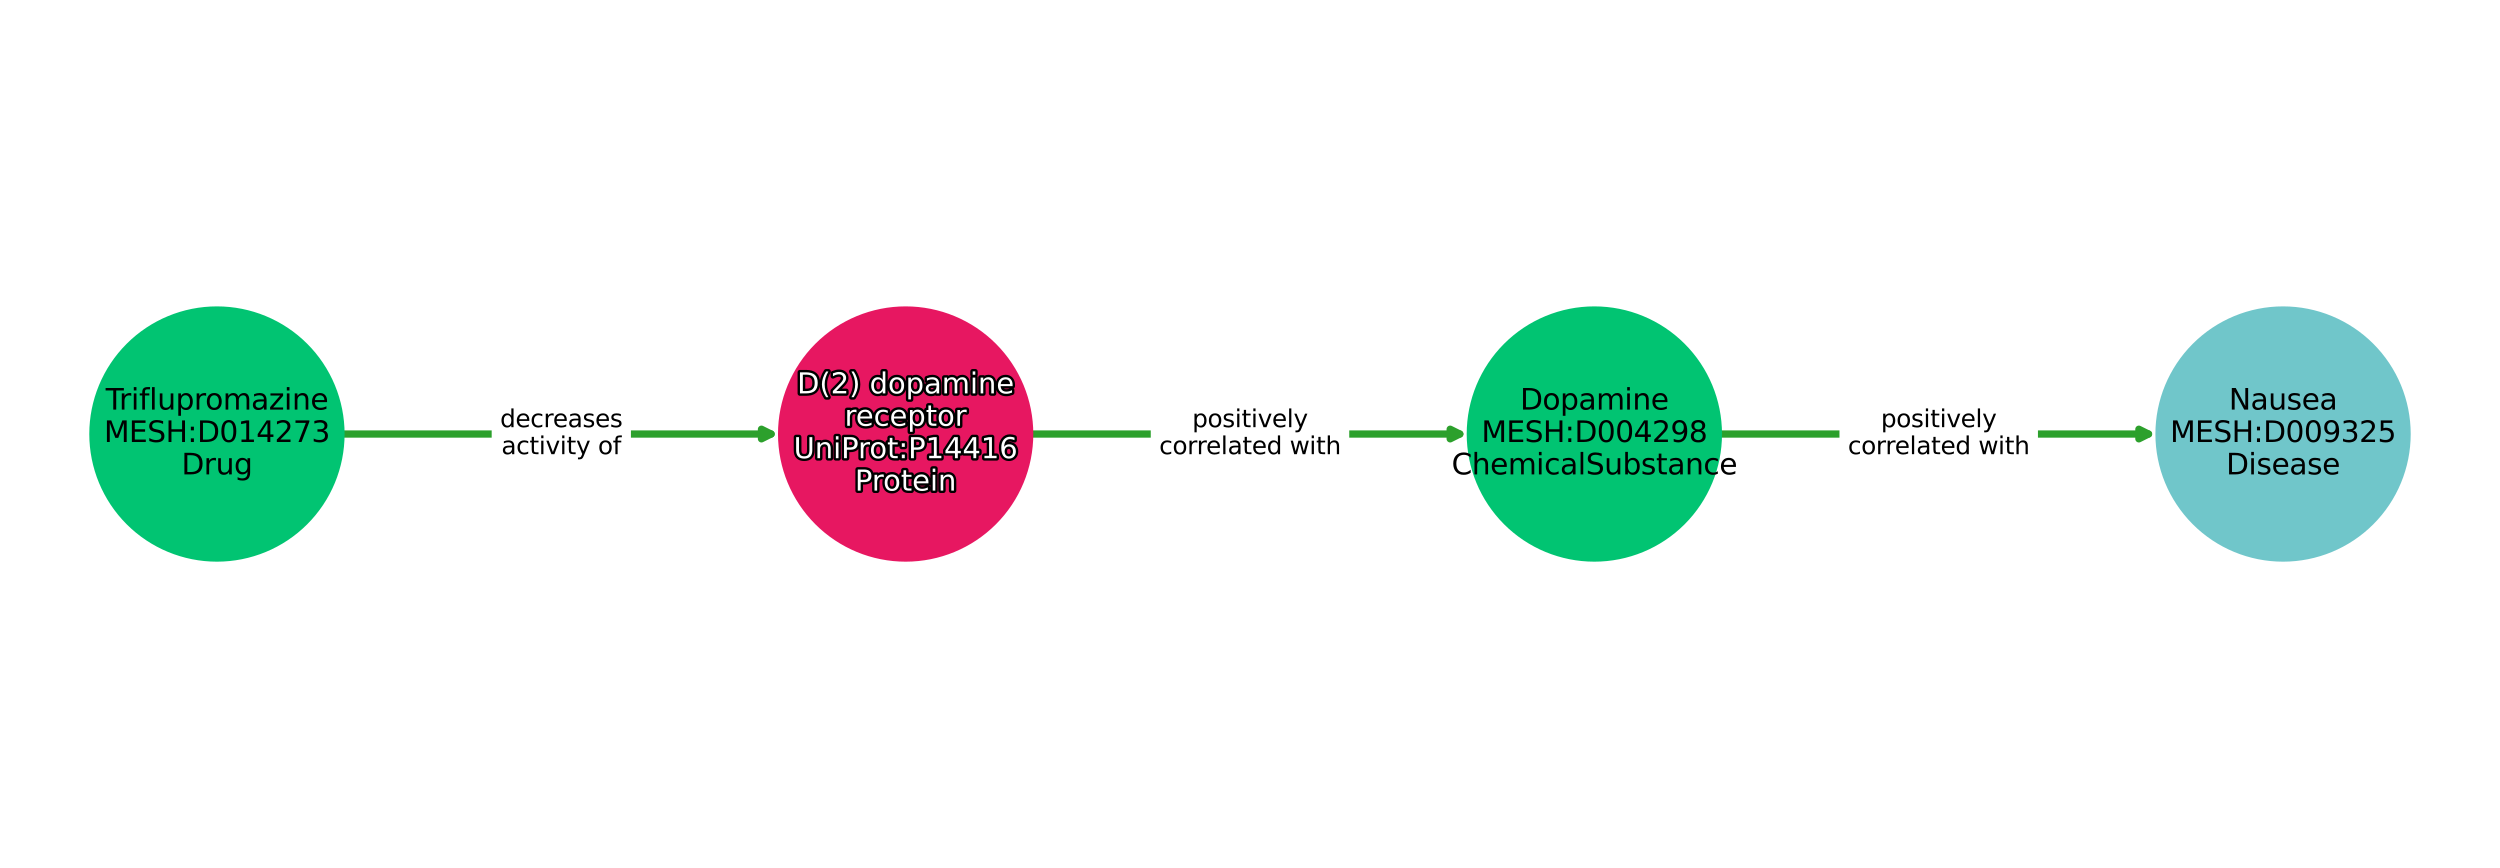 <?xml version="1.0" encoding="utf-8" standalone="no"?>
<!DOCTYPE svg PUBLIC "-//W3C//DTD SVG 1.1//EN"
  "http://www.w3.org/Graphics/SVG/1.1/DTD/svg11.dtd">
<svg xmlns:xlink="http://www.w3.org/1999/xlink" width="1036.8pt" height="360pt" viewBox="0 0 1036.8 360" xmlns="http://www.w3.org/2000/svg" version="1.1">
 <defs>
  <style type="text/css">*{stroke-linejoin: round; stroke-linecap: butt}</style>
 </defs>
 <g id="figure_1">
  <g id="patch_1">
   <path d="M 0 360 
L 1036.8 360 
L 1036.8 0 
L 0 0 
z
" style="fill: #ffffff"/>
  </g>
  <g id="axes_1">
   <g id="patch_2">
    <path d="M 142.413 180 
Q 232.781 180 319.795 180 
" clip-path="url(#p80fa3dcd32)" style="fill: none; stroke: #2ca02c; stroke-width: 3; stroke-linecap: round"/>
    <path d="M 315.795 178 
L 319.795 180 
L 315.795 182 
L 315.795 178 
z
" clip-path="url(#p80fa3dcd32)" style="fill: #2ca02c; stroke: #2ca02c; stroke-width: 3; stroke-linecap: round"/>
   </g>
   <g id="patch_3">
    <path d="M 428.032 180 
Q 518.4 180 605.414 180 
" clip-path="url(#p80fa3dcd32)" style="fill: none; stroke: #2ca02c; stroke-width: 3; stroke-linecap: round"/>
    <path d="M 601.414 178 
L 605.414 180 
L 601.414 182 
L 601.414 178 
z
" clip-path="url(#p80fa3dcd32)" style="fill: #2ca02c; stroke: #2ca02c; stroke-width: 3; stroke-linecap: round"/>
   </g>
   <g id="patch_4">
    <path d="M 713.652 180 
Q 804.02 180 891.034 180 
" clip-path="url(#p80fa3dcd32)" style="fill: none; stroke: #2ca02c; stroke-width: 3; stroke-linecap: round"/>
    <path d="M 887.034 178 
L 891.034 180 
L 887.034 182 
L 887.034 178 
z
" clip-path="url(#p80fa3dcd32)" style="fill: #2ca02c; stroke: #2ca02c; stroke-width: 3; stroke-linecap: round"/>
   </g>
   <g id="text_1">
    <g id="patch_5">
     <path d="M 207.411 193.438 
L 258.15 193.438 
Q 261.15 193.438 261.15 190.438 
L 261.15 169.562 
Q 261.15 166.562 258.15 166.562 
L 207.411 166.562 
Q 204.411 166.562 204.411 169.562 
L 204.411 190.438 
Q 204.411 193.438 207.411 193.438 
z
" clip-path="url(#p80fa3dcd32)" style="fill: #ffffff; stroke: #ffffff; stroke-linejoin: miter"/>
    </g>
    <g clip-path="url(#p80fa3dcd32)">
     <!-- decreases -->
     <g transform="translate(207.411 177.16)scale(0.1 -0.1)">
      <defs>
       <path id="DejaVuSans-64" d="M 2906 2969 
L 2906 4863 
L 3481 4863 
L 3481 0 
L 2906 0 
L 2906 525 
Q 2725 213 2448 61 
Q 2172 -91 1784 -91 
Q 1150 -91 751 415 
Q 353 922 353 1747 
Q 353 2572 751 3078 
Q 1150 3584 1784 3584 
Q 2172 3584 2448 3432 
Q 2725 3281 2906 2969 
z
M 947 1747 
Q 947 1113 1208 752 
Q 1469 391 1925 391 
Q 2381 391 2643 752 
Q 2906 1113 2906 1747 
Q 2906 2381 2643 2742 
Q 2381 3103 1925 3103 
Q 1469 3103 1208 2742 
Q 947 2381 947 1747 
z
" transform="scale(0.016)"/>
       <path id="DejaVuSans-65" d="M 3597 1894 
L 3597 1613 
L 953 1613 
Q 991 1019 1311 708 
Q 1631 397 2203 397 
Q 2534 397 2845 478 
Q 3156 559 3463 722 
L 3463 178 
Q 3153 47 2828 -22 
Q 2503 -91 2169 -91 
Q 1331 -91 842 396 
Q 353 884 353 1716 
Q 353 2575 817 3079 
Q 1281 3584 2069 3584 
Q 2775 3584 3186 3129 
Q 3597 2675 3597 1894 
z
M 3022 2063 
Q 3016 2534 2758 2815 
Q 2500 3097 2075 3097 
Q 1594 3097 1305 2825 
Q 1016 2553 972 2059 
L 3022 2063 
z
" transform="scale(0.016)"/>
       <path id="DejaVuSans-63" d="M 3122 3366 
L 3122 2828 
Q 2878 2963 2633 3030 
Q 2388 3097 2138 3097 
Q 1578 3097 1268 2742 
Q 959 2388 959 1747 
Q 959 1106 1268 751 
Q 1578 397 2138 397 
Q 2388 397 2633 464 
Q 2878 531 3122 666 
L 3122 134 
Q 2881 22 2623 -34 
Q 2366 -91 2075 -91 
Q 1284 -91 818 406 
Q 353 903 353 1747 
Q 353 2603 823 3093 
Q 1294 3584 2113 3584 
Q 2378 3584 2631 3529 
Q 2884 3475 3122 3366 
z
" transform="scale(0.016)"/>
       <path id="DejaVuSans-72" d="M 2631 2963 
Q 2534 3019 2420 3045 
Q 2306 3072 2169 3072 
Q 1681 3072 1420 2755 
Q 1159 2438 1159 1844 
L 1159 0 
L 581 0 
L 581 3500 
L 1159 3500 
L 1159 2956 
Q 1341 3275 1631 3429 
Q 1922 3584 2338 3584 
Q 2397 3584 2469 3576 
Q 2541 3569 2628 3553 
L 2631 2963 
z
" transform="scale(0.016)"/>
       <path id="DejaVuSans-61" d="M 2194 1759 
Q 1497 1759 1228 1600 
Q 959 1441 959 1056 
Q 959 750 1161 570 
Q 1363 391 1709 391 
Q 2188 391 2477 730 
Q 2766 1069 2766 1631 
L 2766 1759 
L 2194 1759 
z
M 3341 1997 
L 3341 0 
L 2766 0 
L 2766 531 
Q 2569 213 2275 61 
Q 1981 -91 1556 -91 
Q 1019 -91 701 211 
Q 384 513 384 1019 
Q 384 1609 779 1909 
Q 1175 2209 1959 2209 
L 2766 2209 
L 2766 2266 
Q 2766 2663 2505 2880 
Q 2244 3097 1772 3097 
Q 1472 3097 1187 3025 
Q 903 2953 641 2809 
L 641 3341 
Q 956 3463 1253 3523 
Q 1550 3584 1831 3584 
Q 2591 3584 2966 3190 
Q 3341 2797 3341 1997 
z
" transform="scale(0.016)"/>
       <path id="DejaVuSans-73" d="M 2834 3397 
L 2834 2853 
Q 2591 2978 2328 3040 
Q 2066 3103 1784 3103 
Q 1356 3103 1142 2972 
Q 928 2841 928 2578 
Q 928 2378 1081 2264 
Q 1234 2150 1697 2047 
L 1894 2003 
Q 2506 1872 2764 1633 
Q 3022 1394 3022 966 
Q 3022 478 2636 193 
Q 2250 -91 1575 -91 
Q 1294 -91 989 -36 
Q 684 19 347 128 
L 347 722 
Q 666 556 975 473 
Q 1284 391 1588 391 
Q 1994 391 2212 530 
Q 2431 669 2431 922 
Q 2431 1156 2273 1281 
Q 2116 1406 1581 1522 
L 1381 1569 
Q 847 1681 609 1914 
Q 372 2147 372 2553 
Q 372 3047 722 3315 
Q 1072 3584 1716 3584 
Q 2034 3584 2315 3537 
Q 2597 3491 2834 3397 
z
" transform="scale(0.016)"/>
      </defs>
      <use xlink:href="#DejaVuSans-64"/>
      <use xlink:href="#DejaVuSans-65" x="63.477"/>
      <use xlink:href="#DejaVuSans-63" x="125"/>
      <use xlink:href="#DejaVuSans-72" x="179.98"/>
      <use xlink:href="#DejaVuSans-65" x="218.844"/>
      <use xlink:href="#DejaVuSans-61" x="280.367"/>
      <use xlink:href="#DejaVuSans-73" x="341.646"/>
      <use xlink:href="#DejaVuSans-65" x="393.746"/>
      <use xlink:href="#DejaVuSans-73" x="455.27"/>
     </g>
    </g>
    <g clip-path="url(#p80fa3dcd32)">
     <!-- activity of -->
     <g transform="translate(207.941 188.358)scale(0.1 -0.1)">
      <defs>
       <path id="DejaVuSans-74" d="M 1172 4494 
L 1172 3500 
L 2356 3500 
L 2356 3053 
L 1172 3053 
L 1172 1153 
Q 1172 725 1289 603 
Q 1406 481 1766 481 
L 2356 481 
L 2356 0 
L 1766 0 
Q 1100 0 847 248 
Q 594 497 594 1153 
L 594 3053 
L 172 3053 
L 172 3500 
L 594 3500 
L 594 4494 
L 1172 4494 
z
" transform="scale(0.016)"/>
       <path id="DejaVuSans-69" d="M 603 3500 
L 1178 3500 
L 1178 0 
L 603 0 
L 603 3500 
z
M 603 4863 
L 1178 4863 
L 1178 4134 
L 603 4134 
L 603 4863 
z
" transform="scale(0.016)"/>
       <path id="DejaVuSans-76" d="M 191 3500 
L 800 3500 
L 1894 563 
L 2988 3500 
L 3597 3500 
L 2284 0 
L 1503 0 
L 191 3500 
z
" transform="scale(0.016)"/>
       <path id="DejaVuSans-79" d="M 2059 -325 
Q 1816 -950 1584 -1140 
Q 1353 -1331 966 -1331 
L 506 -1331 
L 506 -850 
L 844 -850 
Q 1081 -850 1212 -737 
Q 1344 -625 1503 -206 
L 1606 56 
L 191 3500 
L 800 3500 
L 1894 763 
L 2988 3500 
L 3597 3500 
L 2059 -325 
z
" transform="scale(0.016)"/>
       <path id="DejaVuSans-20" transform="scale(0.016)"/>
       <path id="DejaVuSans-6f" d="M 1959 3097 
Q 1497 3097 1228 2736 
Q 959 2375 959 1747 
Q 959 1119 1226 758 
Q 1494 397 1959 397 
Q 2419 397 2687 759 
Q 2956 1122 2956 1747 
Q 2956 2369 2687 2733 
Q 2419 3097 1959 3097 
z
M 1959 3584 
Q 2709 3584 3137 3096 
Q 3566 2609 3566 1747 
Q 3566 888 3137 398 
Q 2709 -91 1959 -91 
Q 1206 -91 779 398 
Q 353 888 353 1747 
Q 353 2609 779 3096 
Q 1206 3584 1959 3584 
z
" transform="scale(0.016)"/>
       <path id="DejaVuSans-66" d="M 2375 4863 
L 2375 4384 
L 1825 4384 
Q 1516 4384 1395 4259 
Q 1275 4134 1275 3809 
L 1275 3500 
L 2222 3500 
L 2222 3053 
L 1275 3053 
L 1275 0 
L 697 0 
L 697 3053 
L 147 3053 
L 147 3500 
L 697 3500 
L 697 3744 
Q 697 4328 969 4595 
Q 1241 4863 1831 4863 
L 2375 4863 
z
" transform="scale(0.016)"/>
      </defs>
      <use xlink:href="#DejaVuSans-61"/>
      <use xlink:href="#DejaVuSans-63" x="61.279"/>
      <use xlink:href="#DejaVuSans-74" x="116.26"/>
      <use xlink:href="#DejaVuSans-69" x="155.469"/>
      <use xlink:href="#DejaVuSans-76" x="183.252"/>
      <use xlink:href="#DejaVuSans-69" x="242.432"/>
      <use xlink:href="#DejaVuSans-74" x="270.215"/>
      <use xlink:href="#DejaVuSans-79" x="309.424"/>
      <use xlink:href="#DejaVuSans-20" x="368.604"/>
      <use xlink:href="#DejaVuSans-6f" x="400.391"/>
      <use xlink:href="#DejaVuSans-66" x="461.572"/>
     </g>
    </g>
   </g>
   <g id="text_2">
    <g id="patch_6">
     <path d="M 480.744 193.438 
L 556.056 193.438 
Q 559.056 193.438 559.056 190.438 
L 559.056 169.562 
Q 559.056 166.562 556.056 166.562 
L 480.744 166.562 
Q 477.744 166.562 477.744 169.562 
L 477.744 190.438 
Q 477.744 193.438 480.744 193.438 
z
" clip-path="url(#p80fa3dcd32)" style="fill: #ffffff; stroke: #ffffff; stroke-linejoin: miter"/>
    </g>
    <g clip-path="url(#p80fa3dcd32)">
     <!-- positively -->
     <g transform="translate(494.439 177.16)scale(0.1 -0.1)">
      <defs>
       <path id="DejaVuSans-70" d="M 1159 525 
L 1159 -1331 
L 581 -1331 
L 581 3500 
L 1159 3500 
L 1159 2969 
Q 1341 3281 1617 3432 
Q 1894 3584 2278 3584 
Q 2916 3584 3314 3078 
Q 3713 2572 3713 1747 
Q 3713 922 3314 415 
Q 2916 -91 2278 -91 
Q 1894 -91 1617 61 
Q 1341 213 1159 525 
z
M 3116 1747 
Q 3116 2381 2855 2742 
Q 2594 3103 2138 3103 
Q 1681 3103 1420 2742 
Q 1159 2381 1159 1747 
Q 1159 1113 1420 752 
Q 1681 391 2138 391 
Q 2594 391 2855 752 
Q 3116 1113 3116 1747 
z
" transform="scale(0.016)"/>
       <path id="DejaVuSans-6c" d="M 603 4863 
L 1178 4863 
L 1178 0 
L 603 0 
L 603 4863 
z
" transform="scale(0.016)"/>
      </defs>
      <use xlink:href="#DejaVuSans-70"/>
      <use xlink:href="#DejaVuSans-6f" x="63.477"/>
      <use xlink:href="#DejaVuSans-73" x="124.658"/>
      <use xlink:href="#DejaVuSans-69" x="176.758"/>
      <use xlink:href="#DejaVuSans-74" x="204.541"/>
      <use xlink:href="#DejaVuSans-69" x="243.75"/>
      <use xlink:href="#DejaVuSans-76" x="271.533"/>
      <use xlink:href="#DejaVuSans-65" x="330.713"/>
      <use xlink:href="#DejaVuSans-6c" x="392.236"/>
      <use xlink:href="#DejaVuSans-79" x="420.02"/>
     </g>
    </g>
    <g clip-path="url(#p80fa3dcd32)">
     <!-- correlated with -->
     <g transform="translate(480.744 188.358)scale(0.1 -0.1)">
      <defs>
       <path id="DejaVuSans-77" d="M 269 3500 
L 844 3500 
L 1563 769 
L 2278 3500 
L 2956 3500 
L 3675 769 
L 4391 3500 
L 4966 3500 
L 4050 0 
L 3372 0 
L 2619 2869 
L 1863 0 
L 1184 0 
L 269 3500 
z
" transform="scale(0.016)"/>
       <path id="DejaVuSans-68" d="M 3513 2113 
L 3513 0 
L 2938 0 
L 2938 2094 
Q 2938 2591 2744 2837 
Q 2550 3084 2163 3084 
Q 1697 3084 1428 2787 
Q 1159 2491 1159 1978 
L 1159 0 
L 581 0 
L 581 4863 
L 1159 4863 
L 1159 2956 
Q 1366 3272 1645 3428 
Q 1925 3584 2291 3584 
Q 2894 3584 3203 3211 
Q 3513 2838 3513 2113 
z
" transform="scale(0.016)"/>
      </defs>
      <use xlink:href="#DejaVuSans-63"/>
      <use xlink:href="#DejaVuSans-6f" x="54.98"/>
      <use xlink:href="#DejaVuSans-72" x="116.162"/>
      <use xlink:href="#DejaVuSans-72" x="155.525"/>
      <use xlink:href="#DejaVuSans-65" x="194.389"/>
      <use xlink:href="#DejaVuSans-6c" x="255.912"/>
      <use xlink:href="#DejaVuSans-61" x="283.695"/>
      <use xlink:href="#DejaVuSans-74" x="344.975"/>
      <use xlink:href="#DejaVuSans-65" x="384.184"/>
      <use xlink:href="#DejaVuSans-64" x="445.707"/>
      <use xlink:href="#DejaVuSans-20" x="509.184"/>
      <use xlink:href="#DejaVuSans-77" x="540.971"/>
      <use xlink:href="#DejaVuSans-69" x="622.758"/>
      <use xlink:href="#DejaVuSans-74" x="650.541"/>
      <use xlink:href="#DejaVuSans-68" x="689.75"/>
     </g>
    </g>
   </g>
   <g id="text_3">
    <g id="patch_7">
     <path d="M 766.364 193.438 
L 841.676 193.438 
Q 844.676 193.438 844.676 190.438 
L 844.676 169.562 
Q 844.676 166.562 841.676 166.562 
L 766.364 166.562 
Q 763.364 166.562 763.364 169.562 
L 763.364 190.438 
Q 763.364 193.438 766.364 193.438 
z
" clip-path="url(#p80fa3dcd32)" style="fill: #ffffff; stroke: #ffffff; stroke-linejoin: miter"/>
    </g>
    <g clip-path="url(#p80fa3dcd32)">
     <!-- positively -->
     <g transform="translate(780.059 177.16)scale(0.1 -0.1)">
      <use xlink:href="#DejaVuSans-70"/>
      <use xlink:href="#DejaVuSans-6f" x="63.477"/>
      <use xlink:href="#DejaVuSans-73" x="124.658"/>
      <use xlink:href="#DejaVuSans-69" x="176.758"/>
      <use xlink:href="#DejaVuSans-74" x="204.541"/>
      <use xlink:href="#DejaVuSans-69" x="243.75"/>
      <use xlink:href="#DejaVuSans-76" x="271.533"/>
      <use xlink:href="#DejaVuSans-65" x="330.713"/>
      <use xlink:href="#DejaVuSans-6c" x="392.236"/>
      <use xlink:href="#DejaVuSans-79" x="420.02"/>
     </g>
    </g>
    <g clip-path="url(#p80fa3dcd32)">
     <!-- correlated with -->
     <g transform="translate(766.364 188.358)scale(0.1 -0.1)">
      <use xlink:href="#DejaVuSans-63"/>
      <use xlink:href="#DejaVuSans-6f" x="54.98"/>
      <use xlink:href="#DejaVuSans-72" x="116.162"/>
      <use xlink:href="#DejaVuSans-72" x="155.525"/>
      <use xlink:href="#DejaVuSans-65" x="194.389"/>
      <use xlink:href="#DejaVuSans-6c" x="255.912"/>
      <use xlink:href="#DejaVuSans-61" x="283.695"/>
      <use xlink:href="#DejaVuSans-74" x="344.975"/>
      <use xlink:href="#DejaVuSans-65" x="384.184"/>
      <use xlink:href="#DejaVuSans-64" x="445.707"/>
      <use xlink:href="#DejaVuSans-20" x="509.184"/>
      <use xlink:href="#DejaVuSans-77" x="540.971"/>
      <use xlink:href="#DejaVuSans-69" x="622.758"/>
      <use xlink:href="#DejaVuSans-74" x="650.541"/>
      <use xlink:href="#DejaVuSans-68" x="689.75"/>
     </g>
    </g>
   </g>
   <g id="PathCollection_1">
    <defs>
     <path id="C0_0_0ebb98a12c" d="M 0 52.44 
C 13.907 52.44 27.247 46.915 37.081 37.081 
C 46.915 27.247 52.44 13.907 52.44 -0 
C 52.44 -13.907 46.915 -27.247 37.081 -37.081 
C 27.247 -46.915 13.907 -52.44 0 -52.44 
C -13.907 -52.44 -27.247 -46.915 -37.081 -37.081 
C -46.915 -27.247 -52.44 -13.907 -52.44 0 
C -52.44 13.907 -46.915 27.247 -37.081 37.081 
C -27.247 46.915 -13.907 52.44 0 52.44 
z
"/>
    </defs>
    <g clip-path="url(#p80fa3dcd32)">
     <use xlink:href="#C0_0_0ebb98a12c" x="89.97" y="180" style="fill: #01c472; stroke: #01c472"/>
    </g>
    <g clip-path="url(#p80fa3dcd32)">
     <use xlink:href="#C0_0_0ebb98a12c" x="375.59" y="180" style="fill: #e71761; stroke: #e71761"/>
    </g>
    <g clip-path="url(#p80fa3dcd32)">
     <use xlink:href="#C0_0_0ebb98a12c" x="661.21" y="180" style="fill: #01c472; stroke: #01c472"/>
    </g>
    <g clip-path="url(#p80fa3dcd32)">
     <use xlink:href="#C0_0_0ebb98a12c" x="946.83" y="180" style="fill: #70c6ca; stroke: #70c6ca"/>
    </g>
   </g>
   <g id="text_4">
    <path d="M 332.953 155.38 
L 332.953 162.182 
L 334.383 162.182 
Q 336.194 162.182 337.034 161.363 
Q 337.874 160.541 337.874 158.771 
Q 337.874 157.015 337.034 156.197 
Q 336.194 155.38 334.383 155.38 
L 332.953 155.38 
z
M 331.769 154.406 
L 334.201 154.406 
Q 336.744 154.406 337.933 155.464 
Q 339.123 156.521 339.123 158.771 
Q 339.123 161.035 337.927 162.096 
Q 336.733 163.155 334.201 163.155 
L 331.769 163.155 
L 331.769 154.406 
z
M 343.552 154.05 
Q 342.768 155.396 342.386 156.716 
Q 342.005 158.035 342.005 159.388 
Q 342.005 160.74 342.39 162.068 
Q 342.774 163.395 343.552 164.738 
L 342.615 164.738 
Q 341.737 163.36 341.3 162.03 
Q 340.863 160.701 340.863 159.388 
Q 340.863 158.081 341.297 156.758 
Q 341.732 155.432 342.615 154.05 
L 343.552 154.05 
z
M 346.816 162.16 
L 350.947 162.16 
L 350.947 163.155 
L 345.393 163.155 
L 345.393 162.16 
Q 346.066 161.462 347.229 160.288 
Q 348.393 159.113 348.691 158.771 
Q 349.259 158.134 349.484 157.691 
Q 349.711 157.249 349.711 156.821 
Q 349.711 156.124 349.222 155.685 
Q 348.733 155.245 347.947 155.245 
Q 347.39 155.245 346.771 155.438 
Q 346.154 155.631 345.451 156.025 
L 345.451 154.828 
Q 346.166 154.541 346.786 154.395 
Q 347.409 154.249 347.924 154.249 
Q 349.284 154.249 350.092 154.93 
Q 350.9 155.608 350.9 156.745 
Q 350.9 157.285 350.698 157.768 
Q 350.497 158.25 349.963 158.906 
Q 349.816 159.077 349.031 159.889 
Q 348.247 160.701 346.816 162.16 
z
M 353.11 154.05 
L 354.048 154.05 
Q 354.925 155.432 355.362 156.758 
Q 355.799 158.081 355.799 159.388 
Q 355.799 160.701 355.362 162.03 
Q 354.925 163.36 354.048 164.738 
L 353.11 164.738 
Q 353.889 163.395 354.273 162.068 
Q 354.657 160.74 354.657 159.388 
Q 354.657 158.035 354.273 156.716 
Q 353.889 155.396 353.11 154.05 
z
M 366.093 157.588 
L 366.093 154.037 
L 367.172 154.037 
L 367.172 163.155 
L 366.093 163.155 
L 366.093 162.171 
Q 365.754 162.756 365.235 163.041 
Q 364.717 163.326 363.99 163.326 
Q 362.801 163.326 362.053 162.377 
Q 361.307 161.426 361.307 159.88 
Q 361.307 158.333 362.053 157.384 
Q 362.801 156.435 363.99 156.435 
Q 364.717 156.435 365.235 156.72 
Q 365.754 157.003 366.093 157.588 
z
M 362.42 159.88 
Q 362.42 161.068 362.91 161.745 
Q 363.399 162.422 364.254 162.422 
Q 365.109 162.422 365.6 161.745 
Q 366.093 161.068 366.093 159.88 
Q 366.093 158.691 365.6 158.014 
Q 365.109 157.337 364.254 157.337 
Q 363.399 157.337 362.91 158.014 
Q 362.42 158.691 362.42 159.88 
z
M 371.935 157.348 
Q 371.069 157.348 370.564 158.025 
Q 370.06 158.702 370.06 159.88 
Q 370.06 161.057 370.561 161.734 
Q 371.063 162.411 371.935 162.411 
Q 372.798 162.411 373.3 161.732 
Q 373.804 161.051 373.804 159.88 
Q 373.804 158.713 373.3 158.031 
Q 372.798 157.348 371.935 157.348 
z
M 371.935 156.435 
Q 373.341 156.435 374.144 157.35 
Q 374.948 158.263 374.948 159.88 
Q 374.948 161.49 374.144 162.409 
Q 373.341 163.326 371.935 163.326 
Q 370.523 163.326 369.723 162.409 
Q 368.924 161.49 368.924 159.88 
Q 368.924 158.263 369.723 157.35 
Q 370.523 156.435 371.935 156.435 
z
M 377.777 162.171 
L 377.777 165.651 
L 376.693 165.651 
L 376.693 156.593 
L 377.777 156.593 
L 377.777 157.588 
Q 378.118 157.003 378.636 156.72 
Q 379.155 156.435 379.875 156.435 
Q 381.071 156.435 381.817 157.384 
Q 382.566 158.333 382.566 159.88 
Q 382.566 161.426 381.817 162.377 
Q 381.071 163.326 379.875 163.326 
Q 379.155 163.326 378.636 163.041 
Q 378.118 162.756 377.777 162.171 
z
M 381.446 159.88 
Q 381.446 158.691 380.957 158.014 
Q 380.467 157.337 379.612 157.337 
Q 378.756 157.337 378.266 158.014 
Q 377.777 158.691 377.777 159.88 
Q 377.777 161.068 378.266 161.745 
Q 378.756 162.422 379.612 162.422 
Q 380.467 162.422 380.957 161.745 
Q 381.446 161.068 381.446 159.88 
z
M 387.335 159.857 
Q 386.028 159.857 385.523 160.155 
Q 385.019 160.453 385.019 161.175 
Q 385.019 161.749 385.398 162.086 
Q 385.776 162.422 386.425 162.422 
Q 387.323 162.422 387.865 161.786 
Q 388.407 161.151 388.407 160.097 
L 388.407 159.857 
L 387.335 159.857 
z
M 389.485 159.411 
L 389.485 163.155 
L 388.407 163.155 
L 388.407 162.16 
Q 388.038 162.756 387.486 163.041 
Q 386.935 163.326 386.138 163.326 
Q 385.131 163.326 384.535 162.76 
Q 383.941 162.193 383.941 161.245 
Q 383.941 160.138 384.681 159.576 
Q 385.424 159.013 386.894 159.013 
L 388.407 159.013 
L 388.407 158.906 
Q 388.407 158.162 387.918 157.755 
Q 387.428 157.348 386.543 157.348 
Q 385.981 157.348 385.446 157.483 
Q 384.914 157.618 384.423 157.888 
L 384.423 156.891 
Q 385.013 156.662 385.57 156.55 
Q 386.127 156.435 386.654 156.435 
Q 388.079 156.435 388.782 157.174 
Q 389.485 157.911 389.485 159.411 
z
M 396.814 157.853 
Q 397.219 157.125 397.782 156.78 
Q 398.344 156.435 399.106 156.435 
Q 400.131 156.435 400.688 157.153 
Q 401.245 157.87 401.245 159.193 
L 401.245 163.155 
L 400.161 163.155 
L 400.161 159.229 
Q 400.161 158.286 399.826 157.83 
Q 399.492 157.373 398.808 157.373 
Q 397.969 157.373 397.482 157.93 
Q 396.996 158.485 396.996 159.446 
L 396.996 163.155 
L 395.913 163.155 
L 395.913 159.229 
Q 395.913 158.28 395.579 157.826 
Q 395.245 157.373 394.548 157.373 
Q 393.721 157.373 393.233 157.931 
Q 392.748 158.49 392.748 159.446 
L 392.748 163.155 
L 391.664 163.155 
L 391.664 156.593 
L 392.748 156.593 
L 392.748 157.613 
Q 393.117 157.009 393.633 156.722 
Q 394.148 156.435 394.857 156.435 
Q 395.573 156.435 396.074 156.799 
Q 396.574 157.161 396.814 157.853 
z
M 403.394 156.593 
L 404.473 156.593 
L 404.473 163.155 
L 403.394 163.155 
L 403.394 156.593 
z
M 403.394 154.037 
L 404.473 154.037 
L 404.473 155.404 
L 403.394 155.404 
L 403.394 154.037 
z
M 412.185 159.193 
L 412.185 163.155 
L 411.107 163.155 
L 411.107 159.229 
Q 411.107 158.297 410.743 157.836 
Q 410.379 157.373 409.653 157.373 
Q 408.78 157.373 408.275 157.93 
Q 407.771 158.485 407.771 159.446 
L 407.771 163.155 
L 406.687 163.155 
L 406.687 156.593 
L 407.771 156.593 
L 407.771 157.613 
Q 408.159 157.02 408.682 156.728 
Q 409.207 156.435 409.893 156.435 
Q 411.024 156.435 411.603 157.135 
Q 412.185 157.834 412.185 159.193 
z
M 419.948 159.604 
L 419.948 160.131 
L 414.99 160.131 
Q 415.061 161.245 415.661 161.828 
Q 416.261 162.411 417.334 162.411 
Q 417.955 162.411 418.538 162.259 
Q 419.121 162.107 419.696 161.801 
L 419.696 162.821 
Q 419.115 163.067 418.506 163.196 
Q 417.896 163.326 417.27 163.326 
Q 415.699 163.326 414.782 162.413 
Q 413.865 161.498 413.865 159.938 
Q 413.865 158.327 414.735 157.382 
Q 415.605 156.435 417.083 156.435 
Q 418.406 156.435 419.177 157.288 
Q 419.948 158.14 419.948 159.604 
z
M 418.87 159.287 
Q 418.858 158.404 418.375 157.877 
Q 417.891 157.348 417.094 157.348 
Q 416.192 157.348 415.65 157.858 
Q 415.108 158.368 415.026 159.295 
L 418.87 159.287 
z
" clip-path="url(#p80fa3dcd32)" style="fill: #ffffff; stroke: #000000; stroke-width: 2"/>
    <path d="M 332.953 155.38 
L 332.953 162.182 
L 334.383 162.182 
Q 336.194 162.182 337.034 161.363 
Q 337.874 160.541 337.874 158.771 
Q 337.874 157.015 337.034 156.197 
Q 336.194 155.38 334.383 155.38 
L 332.953 155.38 
z
M 331.769 154.406 
L 334.201 154.406 
Q 336.744 154.406 337.933 155.464 
Q 339.123 156.521 339.123 158.771 
Q 339.123 161.035 337.927 162.096 
Q 336.733 163.155 334.201 163.155 
L 331.769 163.155 
L 331.769 154.406 
z
M 343.552 154.05 
Q 342.768 155.396 342.386 156.716 
Q 342.005 158.035 342.005 159.388 
Q 342.005 160.74 342.39 162.068 
Q 342.774 163.395 343.552 164.738 
L 342.615 164.738 
Q 341.737 163.36 341.3 162.03 
Q 340.863 160.701 340.863 159.388 
Q 340.863 158.081 341.297 156.758 
Q 341.732 155.432 342.615 154.05 
L 343.552 154.05 
z
M 346.816 162.16 
L 350.947 162.16 
L 350.947 163.155 
L 345.393 163.155 
L 345.393 162.16 
Q 346.066 161.462 347.229 160.288 
Q 348.393 159.113 348.691 158.771 
Q 349.259 158.134 349.484 157.691 
Q 349.711 157.249 349.711 156.821 
Q 349.711 156.124 349.222 155.685 
Q 348.733 155.245 347.947 155.245 
Q 347.39 155.245 346.771 155.438 
Q 346.154 155.631 345.451 156.025 
L 345.451 154.828 
Q 346.166 154.541 346.786 154.395 
Q 347.409 154.249 347.924 154.249 
Q 349.284 154.249 350.092 154.93 
Q 350.9 155.608 350.9 156.745 
Q 350.9 157.285 350.698 157.768 
Q 350.497 158.25 349.963 158.906 
Q 349.816 159.077 349.031 159.889 
Q 348.247 160.701 346.816 162.16 
z
M 353.11 154.05 
L 354.048 154.05 
Q 354.925 155.432 355.362 156.758 
Q 355.799 158.081 355.799 159.388 
Q 355.799 160.701 355.362 162.03 
Q 354.925 163.36 354.048 164.738 
L 353.11 164.738 
Q 353.889 163.395 354.273 162.068 
Q 354.657 160.74 354.657 159.388 
Q 354.657 158.035 354.273 156.716 
Q 353.889 155.396 353.11 154.05 
z
M 366.093 157.588 
L 366.093 154.037 
L 367.172 154.037 
L 367.172 163.155 
L 366.093 163.155 
L 366.093 162.171 
Q 365.754 162.756 365.235 163.041 
Q 364.717 163.326 363.99 163.326 
Q 362.801 163.326 362.053 162.377 
Q 361.307 161.426 361.307 159.88 
Q 361.307 158.333 362.053 157.384 
Q 362.801 156.435 363.99 156.435 
Q 364.717 156.435 365.235 156.72 
Q 365.754 157.003 366.093 157.588 
z
M 362.42 159.88 
Q 362.42 161.068 362.91 161.745 
Q 363.399 162.422 364.254 162.422 
Q 365.109 162.422 365.6 161.745 
Q 366.093 161.068 366.093 159.88 
Q 366.093 158.691 365.6 158.014 
Q 365.109 157.337 364.254 157.337 
Q 363.399 157.337 362.91 158.014 
Q 362.42 158.691 362.42 159.88 
z
M 371.935 157.348 
Q 371.069 157.348 370.564 158.025 
Q 370.06 158.702 370.06 159.88 
Q 370.06 161.057 370.561 161.734 
Q 371.063 162.411 371.935 162.411 
Q 372.798 162.411 373.3 161.732 
Q 373.804 161.051 373.804 159.88 
Q 373.804 158.713 373.3 158.031 
Q 372.798 157.348 371.935 157.348 
z
M 371.935 156.435 
Q 373.341 156.435 374.144 157.35 
Q 374.948 158.263 374.948 159.88 
Q 374.948 161.49 374.144 162.409 
Q 373.341 163.326 371.935 163.326 
Q 370.523 163.326 369.723 162.409 
Q 368.924 161.49 368.924 159.88 
Q 368.924 158.263 369.723 157.35 
Q 370.523 156.435 371.935 156.435 
z
M 377.777 162.171 
L 377.777 165.651 
L 376.693 165.651 
L 376.693 156.593 
L 377.777 156.593 
L 377.777 157.588 
Q 378.118 157.003 378.636 156.72 
Q 379.155 156.435 379.875 156.435 
Q 381.071 156.435 381.817 157.384 
Q 382.566 158.333 382.566 159.88 
Q 382.566 161.426 381.817 162.377 
Q 381.071 163.326 379.875 163.326 
Q 379.155 163.326 378.636 163.041 
Q 378.118 162.756 377.777 162.171 
z
M 381.446 159.88 
Q 381.446 158.691 380.957 158.014 
Q 380.467 157.337 379.612 157.337 
Q 378.756 157.337 378.266 158.014 
Q 377.777 158.691 377.777 159.88 
Q 377.777 161.068 378.266 161.745 
Q 378.756 162.422 379.612 162.422 
Q 380.467 162.422 380.957 161.745 
Q 381.446 161.068 381.446 159.88 
z
M 387.335 159.857 
Q 386.028 159.857 385.523 160.155 
Q 385.019 160.453 385.019 161.175 
Q 385.019 161.749 385.398 162.086 
Q 385.776 162.422 386.425 162.422 
Q 387.323 162.422 387.865 161.786 
Q 388.407 161.151 388.407 160.097 
L 388.407 159.857 
L 387.335 159.857 
z
M 389.485 159.411 
L 389.485 163.155 
L 388.407 163.155 
L 388.407 162.16 
Q 388.038 162.756 387.486 163.041 
Q 386.935 163.326 386.138 163.326 
Q 385.131 163.326 384.535 162.76 
Q 383.941 162.193 383.941 161.245 
Q 383.941 160.138 384.681 159.576 
Q 385.424 159.013 386.894 159.013 
L 388.407 159.013 
L 388.407 158.906 
Q 388.407 158.162 387.918 157.755 
Q 387.428 157.348 386.543 157.348 
Q 385.981 157.348 385.446 157.483 
Q 384.914 157.618 384.423 157.888 
L 384.423 156.891 
Q 385.013 156.662 385.57 156.55 
Q 386.127 156.435 386.654 156.435 
Q 388.079 156.435 388.782 157.174 
Q 389.485 157.911 389.485 159.411 
z
M 396.814 157.853 
Q 397.219 157.125 397.782 156.78 
Q 398.344 156.435 399.106 156.435 
Q 400.131 156.435 400.688 157.153 
Q 401.245 157.87 401.245 159.193 
L 401.245 163.155 
L 400.161 163.155 
L 400.161 159.229 
Q 400.161 158.286 399.826 157.83 
Q 399.492 157.373 398.808 157.373 
Q 397.969 157.373 397.482 157.93 
Q 396.996 158.485 396.996 159.446 
L 396.996 163.155 
L 395.913 163.155 
L 395.913 159.229 
Q 395.913 158.28 395.579 157.826 
Q 395.245 157.373 394.548 157.373 
Q 393.721 157.373 393.233 157.931 
Q 392.748 158.49 392.748 159.446 
L 392.748 163.155 
L 391.664 163.155 
L 391.664 156.593 
L 392.748 156.593 
L 392.748 157.613 
Q 393.117 157.009 393.633 156.722 
Q 394.148 156.435 394.857 156.435 
Q 395.573 156.435 396.074 156.799 
Q 396.574 157.161 396.814 157.853 
z
M 403.394 156.593 
L 404.473 156.593 
L 404.473 163.155 
L 403.394 163.155 
L 403.394 156.593 
z
M 403.394 154.037 
L 404.473 154.037 
L 404.473 155.404 
L 403.394 155.404 
L 403.394 154.037 
z
M 412.185 159.193 
L 412.185 163.155 
L 411.107 163.155 
L 411.107 159.229 
Q 411.107 158.297 410.743 157.836 
Q 410.379 157.373 409.653 157.373 
Q 408.78 157.373 408.275 157.93 
Q 407.771 158.485 407.771 159.446 
L 407.771 163.155 
L 406.687 163.155 
L 406.687 156.593 
L 407.771 156.593 
L 407.771 157.613 
Q 408.159 157.02 408.682 156.728 
Q 409.207 156.435 409.893 156.435 
Q 411.024 156.435 411.603 157.135 
Q 412.185 157.834 412.185 159.193 
z
M 419.948 159.604 
L 419.948 160.131 
L 414.99 160.131 
Q 415.061 161.245 415.661 161.828 
Q 416.261 162.411 417.334 162.411 
Q 417.955 162.411 418.538 162.259 
Q 419.121 162.107 419.696 161.801 
L 419.696 162.821 
Q 419.115 163.067 418.506 163.196 
Q 417.896 163.326 417.27 163.326 
Q 415.699 163.326 414.782 162.413 
Q 413.865 161.498 413.865 159.938 
Q 413.865 158.327 414.735 157.382 
Q 415.605 156.435 417.083 156.435 
Q 418.406 156.435 419.177 157.288 
Q 419.948 158.14 419.948 159.604 
z
M 418.87 159.287 
Q 418.858 158.404 418.375 157.877 
Q 417.891 157.348 417.094 157.348 
Q 416.192 157.348 415.65 157.858 
Q 415.108 158.368 415.026 159.295 
L 418.87 159.287 
z
" clip-path="url(#p80fa3dcd32)" style="fill: #ffffff"/>
    <path d="M 355.21 171.037 
Q 355.028 170.932 354.814 170.883 
Q 354.6 170.833 354.344 170.833 
Q 353.429 170.833 352.939 171.427 
Q 352.45 172.021 352.45 173.135 
L 352.45 176.593 
L 351.366 176.593 
L 351.366 170.03 
L 352.45 170.03 
L 352.45 171.05 
Q 352.791 170.452 353.335 170.163 
Q 353.88 169.873 354.66 169.873 
Q 354.771 169.873 354.906 169.888 
Q 355.041 169.901 355.204 169.931 
L 355.21 171.037 
z
M 361.685 173.041 
L 361.685 173.568 
L 356.727 173.568 
Q 356.798 174.682 357.398 175.265 
Q 357.998 175.848 359.071 175.848 
Q 359.691 175.848 360.275 175.696 
Q 360.858 175.544 361.433 175.239 
L 361.433 176.259 
Q 360.852 176.504 360.243 176.634 
Q 359.633 176.763 359.007 176.763 
Q 357.436 176.763 356.519 175.85 
Q 355.602 174.935 355.602 173.375 
Q 355.602 171.764 356.472 170.819 
Q 357.342 169.873 358.82 169.873 
Q 360.143 169.873 360.914 170.726 
Q 361.685 171.577 361.685 173.041 
z
M 360.606 172.724 
Q 360.595 171.841 360.111 171.314 
Q 359.628 170.786 358.831 170.786 
Q 357.929 170.786 357.387 171.296 
Q 356.845 171.806 356.763 172.732 
L 360.606 172.724 
z
M 368.177 170.281 
L 368.177 171.29 
Q 367.719 171.037 367.26 170.911 
Q 366.801 170.786 366.332 170.786 
Q 365.282 170.786 364.701 171.451 
Q 364.121 172.115 364.121 173.317 
Q 364.121 174.519 364.701 175.184 
Q 365.282 175.848 366.332 175.848 
Q 366.801 175.848 367.26 175.723 
Q 367.719 175.597 368.177 175.344 
L 368.177 176.341 
Q 367.725 176.551 367.241 176.656 
Q 366.759 176.763 366.214 176.763 
Q 364.731 176.763 363.857 175.831 
Q 362.985 174.899 362.985 173.317 
Q 362.985 171.712 363.866 170.793 
Q 364.749 169.873 366.285 169.873 
Q 366.782 169.873 367.256 169.976 
Q 367.731 170.077 368.177 170.281 
z
M 375.665 173.041 
L 375.665 173.568 
L 370.708 173.568 
Q 370.779 174.682 371.379 175.265 
Q 371.979 175.848 373.051 175.848 
Q 373.672 175.848 374.255 175.696 
Q 374.838 175.544 375.414 175.239 
L 375.414 176.259 
Q 374.833 176.504 374.223 176.634 
Q 373.614 176.763 372.988 176.763 
Q 371.416 176.763 370.499 175.85 
Q 369.583 174.935 369.583 173.375 
Q 369.583 171.764 370.453 170.819 
Q 371.323 169.873 372.8 169.873 
Q 374.124 169.873 374.894 170.726 
Q 375.665 171.577 375.665 173.041 
z
M 374.587 172.724 
Q 374.576 171.841 374.092 171.314 
Q 373.608 170.786 372.811 170.786 
Q 371.909 170.786 371.368 171.296 
Q 370.826 171.806 370.743 172.732 
L 374.587 172.724 
z
M 378.477 175.608 
L 378.477 179.088 
L 377.393 179.088 
L 377.393 170.03 
L 378.477 170.03 
L 378.477 171.026 
Q 378.818 170.441 379.335 170.158 
Q 379.855 169.873 380.575 169.873 
Q 381.771 169.873 382.517 170.821 
Q 383.265 171.77 383.265 173.317 
Q 383.265 174.864 382.517 175.814 
Q 381.771 176.763 380.575 176.763 
Q 379.855 176.763 379.335 176.478 
Q 378.818 176.193 378.477 175.608 
z
M 382.146 173.317 
Q 382.146 172.128 381.657 171.451 
Q 381.167 170.774 380.312 170.774 
Q 379.455 170.774 378.966 171.451 
Q 378.477 172.128 378.477 173.317 
Q 378.477 174.506 378.966 175.183 
Q 379.455 175.859 380.312 175.859 
Q 381.167 175.859 381.657 175.183 
Q 382.146 174.506 382.146 173.317 
z
M 386.118 168.166 
L 386.118 170.03 
L 388.338 170.03 
L 388.338 170.868 
L 386.118 170.868 
L 386.118 174.431 
Q 386.118 175.233 386.338 175.462 
Q 386.557 175.691 387.232 175.691 
L 388.338 175.691 
L 388.338 176.593 
L 387.232 176.593 
Q 385.983 176.593 385.509 176.128 
Q 385.034 175.661 385.034 174.431 
L 385.034 170.868 
L 384.243 170.868 
L 384.243 170.03 
L 385.034 170.03 
L 385.034 168.166 
L 386.118 168.166 
z
M 392.299 170.786 
Q 391.433 170.786 390.928 171.463 
Q 390.424 172.139 390.424 173.317 
Q 390.424 174.494 390.925 175.171 
Q 391.427 175.848 392.299 175.848 
Q 393.161 175.848 393.664 175.169 
Q 394.168 174.489 394.168 173.317 
Q 394.168 172.151 393.664 171.468 
Q 393.161 170.786 392.299 170.786 
z
M 392.299 169.873 
Q 393.705 169.873 394.508 170.788 
Q 395.312 171.701 395.312 173.317 
Q 395.312 174.928 394.508 175.846 
Q 393.705 176.763 392.299 176.763 
Q 390.887 176.763 390.086 175.846 
Q 389.288 174.928 389.288 173.317 
Q 389.288 171.701 390.086 170.788 
Q 390.887 169.873 392.299 169.873 
z
M 400.901 171.037 
Q 400.719 170.932 400.505 170.883 
Q 400.291 170.833 400.034 170.833 
Q 399.119 170.833 398.63 171.427 
Q 398.141 172.021 398.141 173.135 
L 398.141 176.593 
L 397.057 176.593 
L 397.057 170.03 
L 398.141 170.03 
L 398.141 171.05 
Q 398.482 170.452 399.026 170.163 
Q 399.571 169.873 400.351 169.873 
Q 400.462 169.873 400.597 169.888 
Q 400.732 169.901 400.895 169.931 
L 400.901 171.037 
z
" clip-path="url(#p80fa3dcd32)" style="fill: #ffffff; stroke: #000000; stroke-width: 2"/>
    <path d="M 355.21 171.037 
Q 355.028 170.932 354.814 170.883 
Q 354.6 170.833 354.344 170.833 
Q 353.429 170.833 352.939 171.427 
Q 352.45 172.021 352.45 173.135 
L 352.45 176.593 
L 351.366 176.593 
L 351.366 170.03 
L 352.45 170.03 
L 352.45 171.05 
Q 352.791 170.452 353.335 170.163 
Q 353.88 169.873 354.66 169.873 
Q 354.771 169.873 354.906 169.888 
Q 355.041 169.901 355.204 169.931 
L 355.21 171.037 
z
M 361.685 173.041 
L 361.685 173.568 
L 356.727 173.568 
Q 356.798 174.682 357.398 175.265 
Q 357.998 175.848 359.071 175.848 
Q 359.691 175.848 360.275 175.696 
Q 360.858 175.544 361.433 175.239 
L 361.433 176.259 
Q 360.852 176.504 360.243 176.634 
Q 359.633 176.763 359.007 176.763 
Q 357.436 176.763 356.519 175.85 
Q 355.602 174.935 355.602 173.375 
Q 355.602 171.764 356.472 170.819 
Q 357.342 169.873 358.82 169.873 
Q 360.143 169.873 360.914 170.726 
Q 361.685 171.577 361.685 173.041 
z
M 360.606 172.724 
Q 360.595 171.841 360.111 171.314 
Q 359.628 170.786 358.831 170.786 
Q 357.929 170.786 357.387 171.296 
Q 356.845 171.806 356.763 172.732 
L 360.606 172.724 
z
M 368.177 170.281 
L 368.177 171.29 
Q 367.719 171.037 367.26 170.911 
Q 366.801 170.786 366.332 170.786 
Q 365.282 170.786 364.701 171.451 
Q 364.121 172.115 364.121 173.317 
Q 364.121 174.519 364.701 175.184 
Q 365.282 175.848 366.332 175.848 
Q 366.801 175.848 367.26 175.723 
Q 367.719 175.597 368.177 175.344 
L 368.177 176.341 
Q 367.725 176.551 367.241 176.656 
Q 366.759 176.763 366.214 176.763 
Q 364.731 176.763 363.857 175.831 
Q 362.985 174.899 362.985 173.317 
Q 362.985 171.712 363.866 170.793 
Q 364.749 169.873 366.285 169.873 
Q 366.782 169.873 367.256 169.976 
Q 367.731 170.077 368.177 170.281 
z
M 375.665 173.041 
L 375.665 173.568 
L 370.708 173.568 
Q 370.779 174.682 371.379 175.265 
Q 371.979 175.848 373.051 175.848 
Q 373.672 175.848 374.255 175.696 
Q 374.838 175.544 375.414 175.239 
L 375.414 176.259 
Q 374.833 176.504 374.223 176.634 
Q 373.614 176.763 372.988 176.763 
Q 371.416 176.763 370.499 175.85 
Q 369.583 174.935 369.583 173.375 
Q 369.583 171.764 370.453 170.819 
Q 371.323 169.873 372.8 169.873 
Q 374.124 169.873 374.894 170.726 
Q 375.665 171.577 375.665 173.041 
z
M 374.587 172.724 
Q 374.576 171.841 374.092 171.314 
Q 373.608 170.786 372.811 170.786 
Q 371.909 170.786 371.368 171.296 
Q 370.826 171.806 370.743 172.732 
L 374.587 172.724 
z
M 378.477 175.608 
L 378.477 179.088 
L 377.393 179.088 
L 377.393 170.03 
L 378.477 170.03 
L 378.477 171.026 
Q 378.818 170.441 379.335 170.158 
Q 379.855 169.873 380.575 169.873 
Q 381.771 169.873 382.517 170.821 
Q 383.265 171.77 383.265 173.317 
Q 383.265 174.864 382.517 175.814 
Q 381.771 176.763 380.575 176.763 
Q 379.855 176.763 379.335 176.478 
Q 378.818 176.193 378.477 175.608 
z
M 382.146 173.317 
Q 382.146 172.128 381.657 171.451 
Q 381.167 170.774 380.312 170.774 
Q 379.455 170.774 378.966 171.451 
Q 378.477 172.128 378.477 173.317 
Q 378.477 174.506 378.966 175.183 
Q 379.455 175.859 380.312 175.859 
Q 381.167 175.859 381.657 175.183 
Q 382.146 174.506 382.146 173.317 
z
M 386.118 168.166 
L 386.118 170.03 
L 388.338 170.03 
L 388.338 170.868 
L 386.118 170.868 
L 386.118 174.431 
Q 386.118 175.233 386.338 175.462 
Q 386.557 175.691 387.232 175.691 
L 388.338 175.691 
L 388.338 176.593 
L 387.232 176.593 
Q 385.983 176.593 385.509 176.128 
Q 385.034 175.661 385.034 174.431 
L 385.034 170.868 
L 384.243 170.868 
L 384.243 170.03 
L 385.034 170.03 
L 385.034 168.166 
L 386.118 168.166 
z
M 392.299 170.786 
Q 391.433 170.786 390.928 171.463 
Q 390.424 172.139 390.424 173.317 
Q 390.424 174.494 390.925 175.171 
Q 391.427 175.848 392.299 175.848 
Q 393.161 175.848 393.664 175.169 
Q 394.168 174.489 394.168 173.317 
Q 394.168 172.151 393.664 171.468 
Q 393.161 170.786 392.299 170.786 
z
M 392.299 169.873 
Q 393.705 169.873 394.508 170.788 
Q 395.312 171.701 395.312 173.317 
Q 395.312 174.928 394.508 175.846 
Q 393.705 176.763 392.299 176.763 
Q 390.887 176.763 390.086 175.846 
Q 389.288 174.928 389.288 173.317 
Q 389.288 171.701 390.086 170.788 
Q 390.887 169.873 392.299 169.873 
z
M 400.901 171.037 
Q 400.719 170.932 400.505 170.883 
Q 400.291 170.833 400.034 170.833 
Q 399.119 170.833 398.63 171.427 
Q 398.141 172.021 398.141 173.135 
L 398.141 176.593 
L 397.057 176.593 
L 397.057 170.03 
L 398.141 170.03 
L 398.141 171.05 
Q 398.482 170.452 399.026 170.163 
Q 399.571 169.873 400.351 169.873 
Q 400.462 169.873 400.597 169.888 
Q 400.732 169.901 400.895 169.931 
L 400.901 171.037 
z
" clip-path="url(#p80fa3dcd32)" style="fill: #ffffff"/>
    <path d="M 330.178 181.281 
L 331.368 181.281 
L 331.368 186.597 
Q 331.368 188.003 331.876 188.622 
Q 332.386 189.239 333.53 189.239 
Q 334.666 189.239 335.176 188.622 
Q 335.686 188.003 335.686 186.597 
L 335.686 181.281 
L 336.875 181.281 
L 336.875 186.743 
Q 336.875 188.453 336.028 189.327 
Q 335.182 190.201 333.53 190.201 
Q 331.871 190.201 331.023 189.327 
Q 330.178 188.453 330.178 186.743 
L 330.178 181.281 
z
M 344.505 186.068 
L 344.505 190.03 
L 343.427 190.03 
L 343.427 186.104 
Q 343.427 185.172 343.063 184.711 
Q 342.7 184.247 341.974 184.247 
Q 341.1 184.247 340.596 184.804 
Q 340.091 185.359 340.091 186.321 
L 340.091 190.03 
L 339.008 190.03 
L 339.008 183.467 
L 340.091 183.467 
L 340.091 184.487 
Q 340.48 183.895 341.003 183.602 
Q 341.528 183.31 342.214 183.31 
Q 343.345 183.31 343.924 184.009 
Q 344.505 184.709 344.505 186.068 
z
M 346.654 183.467 
L 347.733 183.467 
L 347.733 190.03 
L 346.654 190.03 
L 346.654 183.467 
z
M 346.654 180.912 
L 347.733 180.912 
L 347.733 182.279 
L 346.654 182.279 
L 346.654 180.912 
z
M 351.218 182.254 
L 351.218 185.541 
L 352.707 185.541 
Q 353.534 185.541 353.984 185.114 
Q 354.436 184.686 354.436 183.895 
Q 354.436 183.109 353.984 182.682 
Q 353.534 182.254 352.707 182.254 
L 351.218 182.254 
z
M 350.035 181.281 
L 352.707 181.281 
Q 354.179 181.281 354.931 181.947 
Q 355.685 182.612 355.685 183.895 
Q 355.685 185.191 354.931 185.852 
Q 354.179 186.514 352.707 186.514 
L 351.218 186.514 
L 351.218 190.03 
L 350.035 190.03 
L 350.035 181.281 
z
M 360.817 184.474 
Q 360.635 184.369 360.422 184.321 
Q 360.208 184.27 359.951 184.27 
Q 359.036 184.27 358.547 184.864 
Q 358.057 185.459 358.057 186.572 
L 358.057 190.03 
L 356.973 190.03 
L 356.973 183.467 
L 358.057 183.467 
L 358.057 184.487 
Q 358.398 183.889 358.942 183.601 
Q 359.488 183.31 360.268 183.31 
Q 360.378 183.31 360.513 183.325 
Q 360.648 183.338 360.812 183.368 
L 360.817 184.474 
z
M 364.221 184.223 
Q 363.355 184.223 362.85 184.9 
Q 362.346 185.577 362.346 186.754 
Q 362.346 187.932 362.846 188.609 
Q 363.349 189.286 364.221 189.286 
Q 365.083 189.286 365.586 188.607 
Q 366.09 187.926 366.09 186.754 
Q 366.09 185.588 365.586 184.906 
Q 365.083 184.223 364.221 184.223 
z
M 364.221 183.31 
Q 365.627 183.31 366.43 184.225 
Q 367.234 185.138 367.234 186.754 
Q 367.234 188.365 366.43 189.284 
Q 365.627 190.201 364.221 190.201 
Q 362.809 190.201 362.008 189.284 
Q 361.21 188.365 361.21 186.754 
Q 361.21 185.138 362.008 184.225 
Q 362.809 183.31 364.221 183.31 
z
M 370.087 181.604 
L 370.087 183.467 
L 372.307 183.467 
L 372.307 184.306 
L 370.087 184.306 
L 370.087 187.868 
Q 370.087 188.671 370.306 188.899 
Q 370.526 189.128 371.201 189.128 
L 372.307 189.128 
L 372.307 190.03 
L 371.201 190.03 
Q 369.952 190.03 369.478 189.565 
Q 369.003 189.098 369.003 187.868 
L 369.003 184.306 
L 368.212 184.306 
L 368.212 183.467 
L 369.003 183.467 
L 369.003 181.604 
L 370.087 181.604 
z
M 374.001 188.541 
L 375.236 188.541 
L 375.236 190.03 
L 374.001 190.03 
L 374.001 188.541 
z
M 374.001 183.826 
L 375.236 183.826 
L 375.236 185.312 
L 374.001 185.312 
L 374.001 183.826 
z
M 378.998 182.254 
L 378.998 185.541 
L 380.487 185.541 
Q 381.314 185.541 381.764 185.114 
Q 382.216 184.686 382.216 183.895 
Q 382.216 183.109 381.764 182.682 
Q 381.314 182.254 380.487 182.254 
L 378.998 182.254 
z
M 377.815 181.281 
L 380.487 181.281 
Q 381.959 181.281 382.711 181.947 
Q 383.464 182.612 383.464 183.895 
Q 383.464 185.191 382.711 185.852 
Q 381.959 186.514 380.487 186.514 
L 378.998 186.514 
L 378.998 190.03 
L 377.815 190.03 
L 377.815 181.281 
z
M 385.363 189.034 
L 387.296 189.034 
L 387.296 182.359 
L 385.192 182.781 
L 385.192 181.703 
L 387.284 181.281 
L 388.468 181.281 
L 388.468 189.034 
L 390.401 189.034 
L 390.401 190.03 
L 385.363 190.03 
L 385.363 189.034 
z
M 396.044 182.312 
L 393.055 186.983 
L 396.044 186.983 
L 396.044 182.312 
z
M 395.733 181.281 
L 397.222 181.281 
L 397.222 186.983 
L 398.47 186.983 
L 398.47 187.967 
L 397.222 187.967 
L 397.222 190.03 
L 396.044 190.03 
L 396.044 187.967 
L 392.095 187.967 
L 392.095 186.826 
L 395.733 181.281 
z
M 403.679 182.312 
L 400.69 186.983 
L 403.679 186.983 
L 403.679 182.312 
z
M 403.368 181.281 
L 404.856 181.281 
L 404.856 186.983 
L 406.105 186.983 
L 406.105 187.967 
L 404.856 187.967 
L 404.856 190.03 
L 403.679 190.03 
L 403.679 187.967 
L 399.73 187.967 
L 399.73 186.826 
L 403.368 181.281 
z
M 408.267 189.034 
L 410.2 189.034 
L 410.2 182.359 
L 408.096 182.781 
L 408.096 181.703 
L 410.189 181.281 
L 411.372 181.281 
L 411.372 189.034 
L 413.305 189.034 
L 413.305 190.03 
L 408.267 190.03 
L 408.267 189.034 
z
M 418.375 185.185 
Q 417.578 185.185 417.111 185.731 
Q 416.646 186.274 416.646 187.223 
Q 416.646 188.166 417.111 188.716 
Q 417.578 189.263 418.375 189.263 
Q 419.172 189.263 419.637 188.716 
Q 420.102 188.166 420.102 187.223 
Q 420.102 186.274 419.637 185.731 
Q 419.172 185.185 418.375 185.185 
z
M 420.724 181.474 
L 420.724 182.552 
Q 420.278 182.342 419.824 182.232 
Q 419.37 182.119 418.924 182.119 
Q 417.752 182.119 417.134 182.911 
Q 416.517 183.702 416.429 185.301 
Q 416.774 184.791 417.295 184.519 
Q 417.818 184.247 418.444 184.247 
Q 419.762 184.247 420.527 185.048 
Q 421.292 185.847 421.292 187.223 
Q 421.292 188.571 420.495 189.387 
Q 419.699 190.201 418.375 190.201 
Q 416.856 190.201 416.054 189.038 
Q 415.251 187.874 415.251 185.665 
Q 415.251 183.591 416.235 182.357 
Q 417.22 181.124 418.877 181.124 
Q 419.324 181.124 419.777 181.212 
Q 420.231 181.3 420.724 181.474 
z
" clip-path="url(#p80fa3dcd32)" style="fill: #ffffff; stroke: #000000; stroke-width: 2"/>
    <path d="M 330.178 181.281 
L 331.368 181.281 
L 331.368 186.597 
Q 331.368 188.003 331.876 188.622 
Q 332.386 189.239 333.53 189.239 
Q 334.666 189.239 335.176 188.622 
Q 335.686 188.003 335.686 186.597 
L 335.686 181.281 
L 336.875 181.281 
L 336.875 186.743 
Q 336.875 188.453 336.028 189.327 
Q 335.182 190.201 333.53 190.201 
Q 331.871 190.201 331.023 189.327 
Q 330.178 188.453 330.178 186.743 
L 330.178 181.281 
z
M 344.505 186.068 
L 344.505 190.03 
L 343.427 190.03 
L 343.427 186.104 
Q 343.427 185.172 343.063 184.711 
Q 342.7 184.247 341.974 184.247 
Q 341.1 184.247 340.596 184.804 
Q 340.091 185.359 340.091 186.321 
L 340.091 190.03 
L 339.008 190.03 
L 339.008 183.467 
L 340.091 183.467 
L 340.091 184.487 
Q 340.48 183.895 341.003 183.602 
Q 341.528 183.31 342.214 183.31 
Q 343.345 183.31 343.924 184.009 
Q 344.505 184.709 344.505 186.068 
z
M 346.654 183.467 
L 347.733 183.467 
L 347.733 190.03 
L 346.654 190.03 
L 346.654 183.467 
z
M 346.654 180.912 
L 347.733 180.912 
L 347.733 182.279 
L 346.654 182.279 
L 346.654 180.912 
z
M 351.218 182.254 
L 351.218 185.541 
L 352.707 185.541 
Q 353.534 185.541 353.984 185.114 
Q 354.436 184.686 354.436 183.895 
Q 354.436 183.109 353.984 182.682 
Q 353.534 182.254 352.707 182.254 
L 351.218 182.254 
z
M 350.035 181.281 
L 352.707 181.281 
Q 354.179 181.281 354.931 181.947 
Q 355.685 182.612 355.685 183.895 
Q 355.685 185.191 354.931 185.852 
Q 354.179 186.514 352.707 186.514 
L 351.218 186.514 
L 351.218 190.03 
L 350.035 190.03 
L 350.035 181.281 
z
M 360.817 184.474 
Q 360.635 184.369 360.422 184.321 
Q 360.208 184.27 359.951 184.27 
Q 359.036 184.27 358.547 184.864 
Q 358.057 185.459 358.057 186.572 
L 358.057 190.03 
L 356.973 190.03 
L 356.973 183.467 
L 358.057 183.467 
L 358.057 184.487 
Q 358.398 183.889 358.942 183.601 
Q 359.488 183.31 360.268 183.31 
Q 360.378 183.31 360.513 183.325 
Q 360.648 183.338 360.812 183.368 
L 360.817 184.474 
z
M 364.221 184.223 
Q 363.355 184.223 362.85 184.9 
Q 362.346 185.577 362.346 186.754 
Q 362.346 187.932 362.846 188.609 
Q 363.349 189.286 364.221 189.286 
Q 365.083 189.286 365.586 188.607 
Q 366.09 187.926 366.09 186.754 
Q 366.09 185.588 365.586 184.906 
Q 365.083 184.223 364.221 184.223 
z
M 364.221 183.31 
Q 365.627 183.31 366.43 184.225 
Q 367.234 185.138 367.234 186.754 
Q 367.234 188.365 366.43 189.284 
Q 365.627 190.201 364.221 190.201 
Q 362.809 190.201 362.008 189.284 
Q 361.21 188.365 361.21 186.754 
Q 361.21 185.138 362.008 184.225 
Q 362.809 183.31 364.221 183.31 
z
M 370.087 181.604 
L 370.087 183.467 
L 372.307 183.467 
L 372.307 184.306 
L 370.087 184.306 
L 370.087 187.868 
Q 370.087 188.671 370.306 188.899 
Q 370.526 189.128 371.201 189.128 
L 372.307 189.128 
L 372.307 190.03 
L 371.201 190.03 
Q 369.952 190.03 369.478 189.565 
Q 369.003 189.098 369.003 187.868 
L 369.003 184.306 
L 368.212 184.306 
L 368.212 183.467 
L 369.003 183.467 
L 369.003 181.604 
L 370.087 181.604 
z
M 374.001 188.541 
L 375.236 188.541 
L 375.236 190.03 
L 374.001 190.03 
L 374.001 188.541 
z
M 374.001 183.826 
L 375.236 183.826 
L 375.236 185.312 
L 374.001 185.312 
L 374.001 183.826 
z
M 378.998 182.254 
L 378.998 185.541 
L 380.487 185.541 
Q 381.314 185.541 381.764 185.114 
Q 382.216 184.686 382.216 183.895 
Q 382.216 183.109 381.764 182.682 
Q 381.314 182.254 380.487 182.254 
L 378.998 182.254 
z
M 377.815 181.281 
L 380.487 181.281 
Q 381.959 181.281 382.711 181.947 
Q 383.464 182.612 383.464 183.895 
Q 383.464 185.191 382.711 185.852 
Q 381.959 186.514 380.487 186.514 
L 378.998 186.514 
L 378.998 190.03 
L 377.815 190.03 
L 377.815 181.281 
z
M 385.363 189.034 
L 387.296 189.034 
L 387.296 182.359 
L 385.192 182.781 
L 385.192 181.703 
L 387.284 181.281 
L 388.468 181.281 
L 388.468 189.034 
L 390.401 189.034 
L 390.401 190.03 
L 385.363 190.03 
L 385.363 189.034 
z
M 396.044 182.312 
L 393.055 186.983 
L 396.044 186.983 
L 396.044 182.312 
z
M 395.733 181.281 
L 397.222 181.281 
L 397.222 186.983 
L 398.47 186.983 
L 398.47 187.967 
L 397.222 187.967 
L 397.222 190.03 
L 396.044 190.03 
L 396.044 187.967 
L 392.095 187.967 
L 392.095 186.826 
L 395.733 181.281 
z
M 403.679 182.312 
L 400.69 186.983 
L 403.679 186.983 
L 403.679 182.312 
z
M 403.368 181.281 
L 404.856 181.281 
L 404.856 186.983 
L 406.105 186.983 
L 406.105 187.967 
L 404.856 187.967 
L 404.856 190.03 
L 403.679 190.03 
L 403.679 187.967 
L 399.73 187.967 
L 399.73 186.826 
L 403.368 181.281 
z
M 408.267 189.034 
L 410.2 189.034 
L 410.2 182.359 
L 408.096 182.781 
L 408.096 181.703 
L 410.189 181.281 
L 411.372 181.281 
L 411.372 189.034 
L 413.305 189.034 
L 413.305 190.03 
L 408.267 190.03 
L 408.267 189.034 
z
M 418.375 185.185 
Q 417.578 185.185 417.111 185.731 
Q 416.646 186.274 416.646 187.223 
Q 416.646 188.166 417.111 188.716 
Q 417.578 189.263 418.375 189.263 
Q 419.172 189.263 419.637 188.716 
Q 420.102 188.166 420.102 187.223 
Q 420.102 186.274 419.637 185.731 
Q 419.172 185.185 418.375 185.185 
z
M 420.724 181.474 
L 420.724 182.552 
Q 420.278 182.342 419.824 182.232 
Q 419.37 182.119 418.924 182.119 
Q 417.752 182.119 417.134 182.911 
Q 416.517 183.702 416.429 185.301 
Q 416.774 184.791 417.295 184.519 
Q 417.818 184.247 418.444 184.247 
Q 419.762 184.247 420.527 185.048 
Q 421.292 185.847 421.292 187.223 
Q 421.292 188.571 420.495 189.387 
Q 419.699 190.201 418.375 190.201 
Q 416.856 190.201 416.054 189.038 
Q 415.251 187.874 415.251 185.665 
Q 415.251 183.591 416.235 182.357 
Q 417.22 181.124 418.877 181.124 
Q 419.324 181.124 419.777 181.212 
Q 420.231 181.3 420.724 181.474 
z
" clip-path="url(#p80fa3dcd32)" style="fill: #ffffff"/>
    <path d="M 356.922 195.692 
L 356.922 198.979 
L 358.41 198.979 
Q 359.237 198.979 359.687 198.551 
Q 360.139 198.124 360.139 197.332 
Q 360.139 196.547 359.687 196.119 
Q 359.237 195.692 358.41 195.692 
L 356.922 195.692 
z
M 355.739 194.719 
L 358.41 194.719 
Q 359.882 194.719 360.634 195.384 
Q 361.388 196.05 361.388 197.332 
Q 361.388 198.628 360.634 199.29 
Q 359.882 199.952 358.41 199.952 
L 356.922 199.952 
L 356.922 203.467 
L 355.739 203.467 
L 355.739 194.719 
z
M 366.52 197.912 
Q 366.339 197.807 366.125 197.758 
Q 365.911 197.707 365.654 197.707 
Q 364.739 197.707 364.25 198.302 
Q 363.76 198.896 363.76 200.01 
L 363.76 203.467 
L 362.677 203.467 
L 362.677 196.905 
L 363.76 196.905 
L 363.76 197.925 
Q 364.102 197.327 364.645 197.038 
Q 365.191 196.747 365.971 196.747 
Q 366.082 196.747 366.217 196.762 
Q 366.352 196.775 366.515 196.805 
L 366.52 197.912 
z
M 369.924 197.66 
Q 369.058 197.66 368.553 198.337 
Q 368.049 199.014 368.049 200.192 
Q 368.049 201.369 368.55 202.046 
Q 369.052 202.723 369.924 202.723 
Q 370.787 202.723 371.289 202.044 
Q 371.793 201.364 371.793 200.192 
Q 371.793 199.025 371.289 198.343 
Q 370.787 197.66 369.924 197.66 
z
M 369.924 196.747 
Q 371.33 196.747 372.133 197.662 
Q 372.937 198.575 372.937 200.192 
Q 372.937 201.802 372.133 202.721 
Q 371.33 203.638 369.924 203.638 
Q 368.512 203.638 367.712 202.721 
Q 366.913 201.802 366.913 200.192 
Q 366.913 198.575 367.712 197.662 
Q 368.512 196.747 369.924 196.747 
z
M 375.79 195.041 
L 375.79 196.905 
L 378.01 196.905 
L 378.01 197.743 
L 375.79 197.743 
L 375.79 201.305 
Q 375.79 202.108 376.01 202.337 
Q 376.229 202.565 376.904 202.565 
L 378.01 202.565 
L 378.01 203.467 
L 376.904 203.467 
Q 375.655 203.467 375.181 203.002 
Q 374.706 202.535 374.706 201.305 
L 374.706 197.743 
L 373.915 197.743 
L 373.915 196.905 
L 374.706 196.905 
L 374.706 195.041 
L 375.79 195.041 
z
M 385.042 199.916 
L 385.042 200.443 
L 380.085 200.443 
Q 380.156 201.557 380.756 202.14 
Q 381.356 202.723 382.428 202.723 
Q 383.049 202.723 383.632 202.571 
Q 384.215 202.419 384.791 202.114 
L 384.791 203.134 
Q 384.21 203.379 383.6 203.509 
Q 382.991 203.638 382.365 203.638 
Q 380.793 203.638 379.877 202.725 
Q 378.96 201.81 378.96 200.25 
Q 378.96 198.639 379.83 197.694 
Q 380.7 196.747 382.177 196.747 
Q 383.501 196.747 384.272 197.6 
Q 385.042 198.452 385.042 199.916 
z
M 383.964 199.599 
Q 383.953 198.716 383.469 198.189 
Q 382.985 197.66 382.188 197.66 
Q 381.287 197.66 380.745 198.17 
Q 380.203 198.68 380.12 199.607 
L 383.964 199.599 
z
M 386.811 196.905 
L 387.889 196.905 
L 387.889 203.467 
L 386.811 203.467 
L 386.811 196.905 
z
M 386.811 194.349 
L 387.889 194.349 
L 387.889 195.716 
L 386.811 195.716 
L 386.811 194.349 
z
M 395.601 199.505 
L 395.601 203.467 
L 394.523 203.467 
L 394.523 199.541 
Q 394.523 198.609 394.16 198.148 
Q 393.796 197.685 393.07 197.685 
Q 392.196 197.685 391.692 198.242 
Q 391.188 198.797 391.188 199.759 
L 391.188 203.467 
L 390.104 203.467 
L 390.104 196.905 
L 391.188 196.905 
L 391.188 197.925 
Q 391.576 197.332 392.099 197.04 
Q 392.624 196.747 393.31 196.747 
Q 394.441 196.747 395.02 197.447 
Q 395.601 198.146 395.601 199.505 
z
" clip-path="url(#p80fa3dcd32)" style="fill: #ffffff; stroke: #000000; stroke-width: 2"/>
    <path d="M 356.922 195.692 
L 356.922 198.979 
L 358.41 198.979 
Q 359.237 198.979 359.687 198.551 
Q 360.139 198.124 360.139 197.332 
Q 360.139 196.547 359.687 196.119 
Q 359.237 195.692 358.41 195.692 
L 356.922 195.692 
z
M 355.739 194.719 
L 358.41 194.719 
Q 359.882 194.719 360.634 195.384 
Q 361.388 196.05 361.388 197.332 
Q 361.388 198.628 360.634 199.29 
Q 359.882 199.952 358.41 199.952 
L 356.922 199.952 
L 356.922 203.467 
L 355.739 203.467 
L 355.739 194.719 
z
M 366.52 197.912 
Q 366.339 197.807 366.125 197.758 
Q 365.911 197.707 365.654 197.707 
Q 364.739 197.707 364.25 198.302 
Q 363.76 198.896 363.76 200.01 
L 363.76 203.467 
L 362.677 203.467 
L 362.677 196.905 
L 363.76 196.905 
L 363.76 197.925 
Q 364.102 197.327 364.645 197.038 
Q 365.191 196.747 365.971 196.747 
Q 366.082 196.747 366.217 196.762 
Q 366.352 196.775 366.515 196.805 
L 366.52 197.912 
z
M 369.924 197.66 
Q 369.058 197.66 368.553 198.337 
Q 368.049 199.014 368.049 200.192 
Q 368.049 201.369 368.55 202.046 
Q 369.052 202.723 369.924 202.723 
Q 370.787 202.723 371.289 202.044 
Q 371.793 201.364 371.793 200.192 
Q 371.793 199.025 371.289 198.343 
Q 370.787 197.66 369.924 197.66 
z
M 369.924 196.747 
Q 371.33 196.747 372.133 197.662 
Q 372.937 198.575 372.937 200.192 
Q 372.937 201.802 372.133 202.721 
Q 371.33 203.638 369.924 203.638 
Q 368.512 203.638 367.712 202.721 
Q 366.913 201.802 366.913 200.192 
Q 366.913 198.575 367.712 197.662 
Q 368.512 196.747 369.924 196.747 
z
M 375.79 195.041 
L 375.79 196.905 
L 378.01 196.905 
L 378.01 197.743 
L 375.79 197.743 
L 375.79 201.305 
Q 375.79 202.108 376.01 202.337 
Q 376.229 202.565 376.904 202.565 
L 378.01 202.565 
L 378.01 203.467 
L 376.904 203.467 
Q 375.655 203.467 375.181 203.002 
Q 374.706 202.535 374.706 201.305 
L 374.706 197.743 
L 373.915 197.743 
L 373.915 196.905 
L 374.706 196.905 
L 374.706 195.041 
L 375.79 195.041 
z
M 385.042 199.916 
L 385.042 200.443 
L 380.085 200.443 
Q 380.156 201.557 380.756 202.14 
Q 381.356 202.723 382.428 202.723 
Q 383.049 202.723 383.632 202.571 
Q 384.215 202.419 384.791 202.114 
L 384.791 203.134 
Q 384.21 203.379 383.6 203.509 
Q 382.991 203.638 382.365 203.638 
Q 380.793 203.638 379.877 202.725 
Q 378.96 201.81 378.96 200.25 
Q 378.96 198.639 379.83 197.694 
Q 380.7 196.747 382.177 196.747 
Q 383.501 196.747 384.272 197.6 
Q 385.042 198.452 385.042 199.916 
z
M 383.964 199.599 
Q 383.953 198.716 383.469 198.189 
Q 382.985 197.66 382.188 197.66 
Q 381.287 197.66 380.745 198.17 
Q 380.203 198.68 380.12 199.607 
L 383.964 199.599 
z
M 386.811 196.905 
L 387.889 196.905 
L 387.889 203.467 
L 386.811 203.467 
L 386.811 196.905 
z
M 386.811 194.349 
L 387.889 194.349 
L 387.889 195.716 
L 386.811 195.716 
L 386.811 194.349 
z
M 395.601 199.505 
L 395.601 203.467 
L 394.523 203.467 
L 394.523 199.541 
Q 394.523 198.609 394.16 198.148 
Q 393.796 197.685 393.07 197.685 
Q 392.196 197.685 391.692 198.242 
Q 391.188 198.797 391.188 199.759 
L 391.188 203.467 
L 390.104 203.467 
L 390.104 196.905 
L 391.188 196.905 
L 391.188 197.925 
Q 391.576 197.332 392.099 197.04 
Q 392.624 196.747 393.31 196.747 
Q 394.441 196.747 395.02 197.447 
Q 395.601 198.146 395.601 199.505 
z
" clip-path="url(#p80fa3dcd32)" style="fill: #ffffff"/>
   </g>
   <g id="text_5">
    <g clip-path="url(#p80fa3dcd32)">
     <!-- Triflupromazine -->
     <g transform="translate(43.832 169.874)scale(0.12 -0.12)">
      <defs>
       <path id="DejaVuSans-54" d="M -19 4666 
L 3928 4666 
L 3928 4134 
L 2272 4134 
L 2272 0 
L 1638 0 
L 1638 4134 
L -19 4134 
L -19 4666 
z
" transform="scale(0.016)"/>
       <path id="DejaVuSans-75" d="M 544 1381 
L 544 3500 
L 1119 3500 
L 1119 1403 
Q 1119 906 1312 657 
Q 1506 409 1894 409 
Q 2359 409 2629 706 
Q 2900 1003 2900 1516 
L 2900 3500 
L 3475 3500 
L 3475 0 
L 2900 0 
L 2900 538 
Q 2691 219 2414 64 
Q 2138 -91 1772 -91 
Q 1169 -91 856 284 
Q 544 659 544 1381 
z
M 1991 3584 
L 1991 3584 
z
" transform="scale(0.016)"/>
       <path id="DejaVuSans-6d" d="M 3328 2828 
Q 3544 3216 3844 3400 
Q 4144 3584 4550 3584 
Q 5097 3584 5394 3201 
Q 5691 2819 5691 2113 
L 5691 0 
L 5113 0 
L 5113 2094 
Q 5113 2597 4934 2840 
Q 4756 3084 4391 3084 
Q 3944 3084 3684 2787 
Q 3425 2491 3425 1978 
L 3425 0 
L 2847 0 
L 2847 2094 
Q 2847 2600 2669 2842 
Q 2491 3084 2119 3084 
Q 1678 3084 1418 2786 
Q 1159 2488 1159 1978 
L 1159 0 
L 581 0 
L 581 3500 
L 1159 3500 
L 1159 2956 
Q 1356 3278 1631 3431 
Q 1906 3584 2284 3584 
Q 2666 3584 2933 3390 
Q 3200 3197 3328 2828 
z
" transform="scale(0.016)"/>
       <path id="DejaVuSans-7a" d="M 353 3500 
L 3084 3500 
L 3084 2975 
L 922 459 
L 3084 459 
L 3084 0 
L 275 0 
L 275 525 
L 2438 3041 
L 353 3041 
L 353 3500 
z
" transform="scale(0.016)"/>
       <path id="DejaVuSans-6e" d="M 3513 2113 
L 3513 0 
L 2938 0 
L 2938 2094 
Q 2938 2591 2744 2837 
Q 2550 3084 2163 3084 
Q 1697 3084 1428 2787 
Q 1159 2491 1159 1978 
L 1159 0 
L 581 0 
L 581 3500 
L 1159 3500 
L 1159 2956 
Q 1366 3272 1645 3428 
Q 1925 3584 2291 3584 
Q 2894 3584 3203 3211 
Q 3513 2838 3513 2113 
z
" transform="scale(0.016)"/>
      </defs>
      <use xlink:href="#DejaVuSans-54"/>
      <use xlink:href="#DejaVuSans-72" x="46.334"/>
      <use xlink:href="#DejaVuSans-69" x="87.447"/>
      <use xlink:href="#DejaVuSans-66" x="115.23"/>
      <use xlink:href="#DejaVuSans-6c" x="150.436"/>
      <use xlink:href="#DejaVuSans-75" x="178.219"/>
      <use xlink:href="#DejaVuSans-70" x="241.598"/>
      <use xlink:href="#DejaVuSans-72" x="305.074"/>
      <use xlink:href="#DejaVuSans-6f" x="343.938"/>
      <use xlink:href="#DejaVuSans-6d" x="405.119"/>
      <use xlink:href="#DejaVuSans-61" x="502.531"/>
      <use xlink:href="#DejaVuSans-7a" x="563.811"/>
      <use xlink:href="#DejaVuSans-69" x="616.301"/>
      <use xlink:href="#DejaVuSans-6e" x="644.084"/>
      <use xlink:href="#DejaVuSans-65" x="707.463"/>
     </g>
    </g>
    <g clip-path="url(#p80fa3dcd32)">
     <!-- MESH:D014273 -->
     <g transform="translate(43.135 183.311)scale(0.12 -0.12)">
      <defs>
       <path id="DejaVuSans-4d" d="M 628 4666 
L 1569 4666 
L 2759 1491 
L 3956 4666 
L 4897 4666 
L 4897 0 
L 4281 0 
L 4281 4097 
L 3078 897 
L 2444 897 
L 1241 4097 
L 1241 0 
L 628 0 
L 628 4666 
z
" transform="scale(0.016)"/>
       <path id="DejaVuSans-45" d="M 628 4666 
L 3578 4666 
L 3578 4134 
L 1259 4134 
L 1259 2753 
L 3481 2753 
L 3481 2222 
L 1259 2222 
L 1259 531 
L 3634 531 
L 3634 0 
L 628 0 
L 628 4666 
z
" transform="scale(0.016)"/>
       <path id="DejaVuSans-53" d="M 3425 4513 
L 3425 3897 
Q 3066 4069 2747 4153 
Q 2428 4238 2131 4238 
Q 1616 4238 1336 4038 
Q 1056 3838 1056 3469 
Q 1056 3159 1242 3001 
Q 1428 2844 1947 2747 
L 2328 2669 
Q 3034 2534 3370 2195 
Q 3706 1856 3706 1288 
Q 3706 609 3251 259 
Q 2797 -91 1919 -91 
Q 1588 -91 1214 -16 
Q 841 59 441 206 
L 441 856 
Q 825 641 1194 531 
Q 1563 422 1919 422 
Q 2459 422 2753 634 
Q 3047 847 3047 1241 
Q 3047 1584 2836 1778 
Q 2625 1972 2144 2069 
L 1759 2144 
Q 1053 2284 737 2584 
Q 422 2884 422 3419 
Q 422 4038 858 4394 
Q 1294 4750 2059 4750 
Q 2388 4750 2728 4690 
Q 3069 4631 3425 4513 
z
" transform="scale(0.016)"/>
       <path id="DejaVuSans-48" d="M 628 4666 
L 1259 4666 
L 1259 2753 
L 3553 2753 
L 3553 4666 
L 4184 4666 
L 4184 0 
L 3553 0 
L 3553 2222 
L 1259 2222 
L 1259 0 
L 628 0 
L 628 4666 
z
" transform="scale(0.016)"/>
       <path id="DejaVuSans-3a" d="M 750 794 
L 1409 794 
L 1409 0 
L 750 0 
L 750 794 
z
M 750 3309 
L 1409 3309 
L 1409 2516 
L 750 2516 
L 750 3309 
z
" transform="scale(0.016)"/>
       <path id="DejaVuSans-44" d="M 1259 4147 
L 1259 519 
L 2022 519 
Q 2988 519 3436 956 
Q 3884 1394 3884 2338 
Q 3884 3275 3436 3711 
Q 2988 4147 2022 4147 
L 1259 4147 
z
M 628 4666 
L 1925 4666 
Q 3281 4666 3915 4102 
Q 4550 3538 4550 2338 
Q 4550 1131 3912 565 
Q 3275 0 1925 0 
L 628 0 
L 628 4666 
z
" transform="scale(0.016)"/>
       <path id="DejaVuSans-30" d="M 2034 4250 
Q 1547 4250 1301 3770 
Q 1056 3291 1056 2328 
Q 1056 1369 1301 889 
Q 1547 409 2034 409 
Q 2525 409 2770 889 
Q 3016 1369 3016 2328 
Q 3016 3291 2770 3770 
Q 2525 4250 2034 4250 
z
M 2034 4750 
Q 2819 4750 3233 4129 
Q 3647 3509 3647 2328 
Q 3647 1150 3233 529 
Q 2819 -91 2034 -91 
Q 1250 -91 836 529 
Q 422 1150 422 2328 
Q 422 3509 836 4129 
Q 1250 4750 2034 4750 
z
" transform="scale(0.016)"/>
       <path id="DejaVuSans-31" d="M 794 531 
L 1825 531 
L 1825 4091 
L 703 3866 
L 703 4441 
L 1819 4666 
L 2450 4666 
L 2450 531 
L 3481 531 
L 3481 0 
L 794 0 
L 794 531 
z
" transform="scale(0.016)"/>
       <path id="DejaVuSans-34" d="M 2419 4116 
L 825 1625 
L 2419 1625 
L 2419 4116 
z
M 2253 4666 
L 3047 4666 
L 3047 1625 
L 3713 1625 
L 3713 1100 
L 3047 1100 
L 3047 0 
L 2419 0 
L 2419 1100 
L 313 1100 
L 313 1709 
L 2253 4666 
z
" transform="scale(0.016)"/>
       <path id="DejaVuSans-32" d="M 1228 531 
L 3431 531 
L 3431 0 
L 469 0 
L 469 531 
Q 828 903 1448 1529 
Q 2069 2156 2228 2338 
Q 2531 2678 2651 2914 
Q 2772 3150 2772 3378 
Q 2772 3750 2511 3984 
Q 2250 4219 1831 4219 
Q 1534 4219 1204 4116 
Q 875 4013 500 3803 
L 500 4441 
Q 881 4594 1212 4672 
Q 1544 4750 1819 4750 
Q 2544 4750 2975 4387 
Q 3406 4025 3406 3419 
Q 3406 3131 3298 2873 
Q 3191 2616 2906 2266 
Q 2828 2175 2409 1742 
Q 1991 1309 1228 531 
z
" transform="scale(0.016)"/>
       <path id="DejaVuSans-37" d="M 525 4666 
L 3525 4666 
L 3525 4397 
L 1831 0 
L 1172 0 
L 2766 4134 
L 525 4134 
L 525 4666 
z
" transform="scale(0.016)"/>
       <path id="DejaVuSans-33" d="M 2597 2516 
Q 3050 2419 3304 2112 
Q 3559 1806 3559 1356 
Q 3559 666 3084 287 
Q 2609 -91 1734 -91 
Q 1441 -91 1130 -33 
Q 819 25 488 141 
L 488 750 
Q 750 597 1062 519 
Q 1375 441 1716 441 
Q 2309 441 2620 675 
Q 2931 909 2931 1356 
Q 2931 1769 2642 2001 
Q 2353 2234 1838 2234 
L 1294 2234 
L 1294 2753 
L 1863 2753 
Q 2328 2753 2575 2939 
Q 2822 3125 2822 3475 
Q 2822 3834 2567 4026 
Q 2313 4219 1838 4219 
Q 1578 4219 1281 4162 
Q 984 4106 628 3988 
L 628 4550 
Q 988 4650 1302 4700 
Q 1616 4750 1894 4750 
Q 2613 4750 3031 4423 
Q 3450 4097 3450 3541 
Q 3450 3153 3228 2886 
Q 3006 2619 2597 2516 
z
" transform="scale(0.016)"/>
      </defs>
      <use xlink:href="#DejaVuSans-4d"/>
      <use xlink:href="#DejaVuSans-45" x="86.279"/>
      <use xlink:href="#DejaVuSans-53" x="149.463"/>
      <use xlink:href="#DejaVuSans-48" x="212.939"/>
      <use xlink:href="#DejaVuSans-3a" x="288.135"/>
      <use xlink:href="#DejaVuSans-44" x="321.826"/>
      <use xlink:href="#DejaVuSans-30" x="398.828"/>
      <use xlink:href="#DejaVuSans-31" x="462.451"/>
      <use xlink:href="#DejaVuSans-34" x="526.074"/>
      <use xlink:href="#DejaVuSans-32" x="589.697"/>
      <use xlink:href="#DejaVuSans-37" x="653.32"/>
      <use xlink:href="#DejaVuSans-33" x="716.943"/>
     </g>
    </g>
    <g clip-path="url(#p80fa3dcd32)">
     <!-- Drug -->
     <g transform="translate(75.272 196.749)scale(0.12 -0.12)">
      <defs>
       <path id="DejaVuSans-67" d="M 2906 1791 
Q 2906 2416 2648 2759 
Q 2391 3103 1925 3103 
Q 1463 3103 1205 2759 
Q 947 2416 947 1791 
Q 947 1169 1205 825 
Q 1463 481 1925 481 
Q 2391 481 2648 825 
Q 2906 1169 2906 1791 
z
M 3481 434 
Q 3481 -459 3084 -895 
Q 2688 -1331 1869 -1331 
Q 1566 -1331 1297 -1286 
Q 1028 -1241 775 -1147 
L 775 -588 
Q 1028 -725 1275 -790 
Q 1522 -856 1778 -856 
Q 2344 -856 2625 -561 
Q 2906 -266 2906 331 
L 2906 616 
Q 2728 306 2450 153 
Q 2172 0 1784 0 
Q 1141 0 747 490 
Q 353 981 353 1791 
Q 353 2603 747 3093 
Q 1141 3584 1784 3584 
Q 2172 3584 2450 3431 
Q 2728 3278 2906 2969 
L 2906 3500 
L 3481 3500 
L 3481 434 
z
" transform="scale(0.016)"/>
      </defs>
      <use xlink:href="#DejaVuSans-44"/>
      <use xlink:href="#DejaVuSans-72" x="77.002"/>
      <use xlink:href="#DejaVuSans-75" x="118.115"/>
      <use xlink:href="#DejaVuSans-67" x="181.494"/>
     </g>
    </g>
   </g>
   <g id="text_6">
    <g clip-path="url(#p80fa3dcd32)">
     <!-- Dopamine -->
     <g transform="translate(630.427 169.874)scale(0.12 -0.12)">
      <use xlink:href="#DejaVuSans-44"/>
      <use xlink:href="#DejaVuSans-6f" x="77.002"/>
      <use xlink:href="#DejaVuSans-70" x="138.184"/>
      <use xlink:href="#DejaVuSans-61" x="201.66"/>
      <use xlink:href="#DejaVuSans-6d" x="262.939"/>
      <use xlink:href="#DejaVuSans-69" x="360.352"/>
      <use xlink:href="#DejaVuSans-6e" x="388.135"/>
      <use xlink:href="#DejaVuSans-65" x="451.514"/>
     </g>
    </g>
    <g clip-path="url(#p80fa3dcd32)">
     <!-- MESH:D004298 -->
     <g transform="translate(614.374 183.311)scale(0.12 -0.12)">
      <defs>
       <path id="DejaVuSans-39" d="M 703 97 
L 703 672 
Q 941 559 1184 500 
Q 1428 441 1663 441 
Q 2288 441 2617 861 
Q 2947 1281 2994 2138 
Q 2813 1869 2534 1725 
Q 2256 1581 1919 1581 
Q 1219 1581 811 2004 
Q 403 2428 403 3163 
Q 403 3881 828 4315 
Q 1253 4750 1959 4750 
Q 2769 4750 3195 4129 
Q 3622 3509 3622 2328 
Q 3622 1225 3098 567 
Q 2575 -91 1691 -91 
Q 1453 -91 1209 -44 
Q 966 3 703 97 
z
M 1959 2075 
Q 2384 2075 2632 2365 
Q 2881 2656 2881 3163 
Q 2881 3666 2632 3958 
Q 2384 4250 1959 4250 
Q 1534 4250 1286 3958 
Q 1038 3666 1038 3163 
Q 1038 2656 1286 2365 
Q 1534 2075 1959 2075 
z
" transform="scale(0.016)"/>
       <path id="DejaVuSans-38" d="M 2034 2216 
Q 1584 2216 1326 1975 
Q 1069 1734 1069 1313 
Q 1069 891 1326 650 
Q 1584 409 2034 409 
Q 2484 409 2743 651 
Q 3003 894 3003 1313 
Q 3003 1734 2745 1975 
Q 2488 2216 2034 2216 
z
M 1403 2484 
Q 997 2584 770 2862 
Q 544 3141 544 3541 
Q 544 4100 942 4425 
Q 1341 4750 2034 4750 
Q 2731 4750 3128 4425 
Q 3525 4100 3525 3541 
Q 3525 3141 3298 2862 
Q 3072 2584 2669 2484 
Q 3125 2378 3379 2068 
Q 3634 1759 3634 1313 
Q 3634 634 3220 271 
Q 2806 -91 2034 -91 
Q 1263 -91 848 271 
Q 434 634 434 1313 
Q 434 1759 690 2068 
Q 947 2378 1403 2484 
z
M 1172 3481 
Q 1172 3119 1398 2916 
Q 1625 2713 2034 2713 
Q 2441 2713 2670 2916 
Q 2900 3119 2900 3481 
Q 2900 3844 2670 4047 
Q 2441 4250 2034 4250 
Q 1625 4250 1398 4047 
Q 1172 3844 1172 3481 
z
" transform="scale(0.016)"/>
      </defs>
      <use xlink:href="#DejaVuSans-4d"/>
      <use xlink:href="#DejaVuSans-45" x="86.279"/>
      <use xlink:href="#DejaVuSans-53" x="149.463"/>
      <use xlink:href="#DejaVuSans-48" x="212.939"/>
      <use xlink:href="#DejaVuSans-3a" x="288.135"/>
      <use xlink:href="#DejaVuSans-44" x="321.826"/>
      <use xlink:href="#DejaVuSans-30" x="398.828"/>
      <use xlink:href="#DejaVuSans-30" x="462.451"/>
      <use xlink:href="#DejaVuSans-34" x="526.074"/>
      <use xlink:href="#DejaVuSans-32" x="589.697"/>
      <use xlink:href="#DejaVuSans-39" x="653.32"/>
      <use xlink:href="#DejaVuSans-38" x="716.943"/>
     </g>
    </g>
    <g clip-path="url(#p80fa3dcd32)">
     <!-- ChemicalSubstance -->
     <g transform="translate(602.003 196.749)scale(0.12 -0.12)">
      <defs>
       <path id="DejaVuSans-43" d="M 4122 4306 
L 4122 3641 
Q 3803 3938 3442 4084 
Q 3081 4231 2675 4231 
Q 1875 4231 1450 3742 
Q 1025 3253 1025 2328 
Q 1025 1406 1450 917 
Q 1875 428 2675 428 
Q 3081 428 3442 575 
Q 3803 722 4122 1019 
L 4122 359 
Q 3791 134 3420 21 
Q 3050 -91 2638 -91 
Q 1578 -91 968 557 
Q 359 1206 359 2328 
Q 359 3453 968 4101 
Q 1578 4750 2638 4750 
Q 3056 4750 3426 4639 
Q 3797 4528 4122 4306 
z
" transform="scale(0.016)"/>
       <path id="DejaVuSans-62" d="M 3116 1747 
Q 3116 2381 2855 2742 
Q 2594 3103 2138 3103 
Q 1681 3103 1420 2742 
Q 1159 2381 1159 1747 
Q 1159 1113 1420 752 
Q 1681 391 2138 391 
Q 2594 391 2855 752 
Q 3116 1113 3116 1747 
z
M 1159 2969 
Q 1341 3281 1617 3432 
Q 1894 3584 2278 3584 
Q 2916 3584 3314 3078 
Q 3713 2572 3713 1747 
Q 3713 922 3314 415 
Q 2916 -91 2278 -91 
Q 1894 -91 1617 61 
Q 1341 213 1159 525 
L 1159 0 
L 581 0 
L 581 4863 
L 1159 4863 
L 1159 2969 
z
" transform="scale(0.016)"/>
      </defs>
      <use xlink:href="#DejaVuSans-43"/>
      <use xlink:href="#DejaVuSans-68" x="69.824"/>
      <use xlink:href="#DejaVuSans-65" x="133.203"/>
      <use xlink:href="#DejaVuSans-6d" x="194.727"/>
      <use xlink:href="#DejaVuSans-69" x="292.139"/>
      <use xlink:href="#DejaVuSans-63" x="319.922"/>
      <use xlink:href="#DejaVuSans-61" x="374.902"/>
      <use xlink:href="#DejaVuSans-6c" x="436.182"/>
      <use xlink:href="#DejaVuSans-53" x="463.965"/>
      <use xlink:href="#DejaVuSans-75" x="527.441"/>
      <use xlink:href="#DejaVuSans-62" x="590.82"/>
      <use xlink:href="#DejaVuSans-73" x="654.297"/>
      <use xlink:href="#DejaVuSans-74" x="706.396"/>
      <use xlink:href="#DejaVuSans-61" x="745.605"/>
      <use xlink:href="#DejaVuSans-6e" x="806.885"/>
      <use xlink:href="#DejaVuSans-63" x="870.264"/>
      <use xlink:href="#DejaVuSans-65" x="925.244"/>
     </g>
    </g>
   </g>
   <g id="text_7">
    <g clip-path="url(#p80fa3dcd32)">
     <!-- Nausea -->
     <g transform="translate(924.367 169.874)scale(0.12 -0.12)">
      <defs>
       <path id="DejaVuSans-4e" d="M 628 4666 
L 1478 4666 
L 3547 763 
L 3547 4666 
L 4159 4666 
L 4159 0 
L 3309 0 
L 1241 3903 
L 1241 0 
L 628 0 
L 628 4666 
z
" transform="scale(0.016)"/>
      </defs>
      <use xlink:href="#DejaVuSans-4e"/>
      <use xlink:href="#DejaVuSans-61" x="74.805"/>
      <use xlink:href="#DejaVuSans-75" x="136.084"/>
      <use xlink:href="#DejaVuSans-73" x="199.463"/>
      <use xlink:href="#DejaVuSans-65" x="251.562"/>
      <use xlink:href="#DejaVuSans-61" x="313.086"/>
     </g>
    </g>
    <g clip-path="url(#p80fa3dcd32)">
     <!-- MESH:D009325 -->
     <g transform="translate(899.994 183.311)scale(0.12 -0.12)">
      <defs>
       <path id="DejaVuSans-35" d="M 691 4666 
L 3169 4666 
L 3169 4134 
L 1269 4134 
L 1269 2991 
Q 1406 3038 1543 3061 
Q 1681 3084 1819 3084 
Q 2600 3084 3056 2656 
Q 3513 2228 3513 1497 
Q 3513 744 3044 326 
Q 2575 -91 1722 -91 
Q 1428 -91 1123 -41 
Q 819 9 494 109 
L 494 744 
Q 775 591 1075 516 
Q 1375 441 1709 441 
Q 2250 441 2565 725 
Q 2881 1009 2881 1497 
Q 2881 1984 2565 2268 
Q 2250 2553 1709 2553 
Q 1456 2553 1204 2497 
Q 953 2441 691 2322 
L 691 4666 
z
" transform="scale(0.016)"/>
      </defs>
      <use xlink:href="#DejaVuSans-4d"/>
      <use xlink:href="#DejaVuSans-45" x="86.279"/>
      <use xlink:href="#DejaVuSans-53" x="149.463"/>
      <use xlink:href="#DejaVuSans-48" x="212.939"/>
      <use xlink:href="#DejaVuSans-3a" x="288.135"/>
      <use xlink:href="#DejaVuSans-44" x="321.826"/>
      <use xlink:href="#DejaVuSans-30" x="398.828"/>
      <use xlink:href="#DejaVuSans-30" x="462.451"/>
      <use xlink:href="#DejaVuSans-39" x="526.074"/>
      <use xlink:href="#DejaVuSans-33" x="589.697"/>
      <use xlink:href="#DejaVuSans-32" x="653.32"/>
      <use xlink:href="#DejaVuSans-35" x="716.943"/>
     </g>
    </g>
    <g clip-path="url(#p80fa3dcd32)">
     <!-- Disease -->
     <g transform="translate(923.231 196.749)scale(0.12 -0.12)">
      <use xlink:href="#DejaVuSans-44"/>
      <use xlink:href="#DejaVuSans-69" x="77.002"/>
      <use xlink:href="#DejaVuSans-73" x="104.785"/>
      <use xlink:href="#DejaVuSans-65" x="156.885"/>
      <use xlink:href="#DejaVuSans-61" x="218.408"/>
      <use xlink:href="#DejaVuSans-73" x="279.688"/>
      <use xlink:href="#DejaVuSans-65" x="331.787"/>
     </g>
    </g>
   </g>
  </g>
 </g>
 <defs>
  <clipPath id="p80fa3dcd32">
   <rect x="0" y="0" width="1036.8" height="360"/>
  </clipPath>
 </defs>
</svg>
